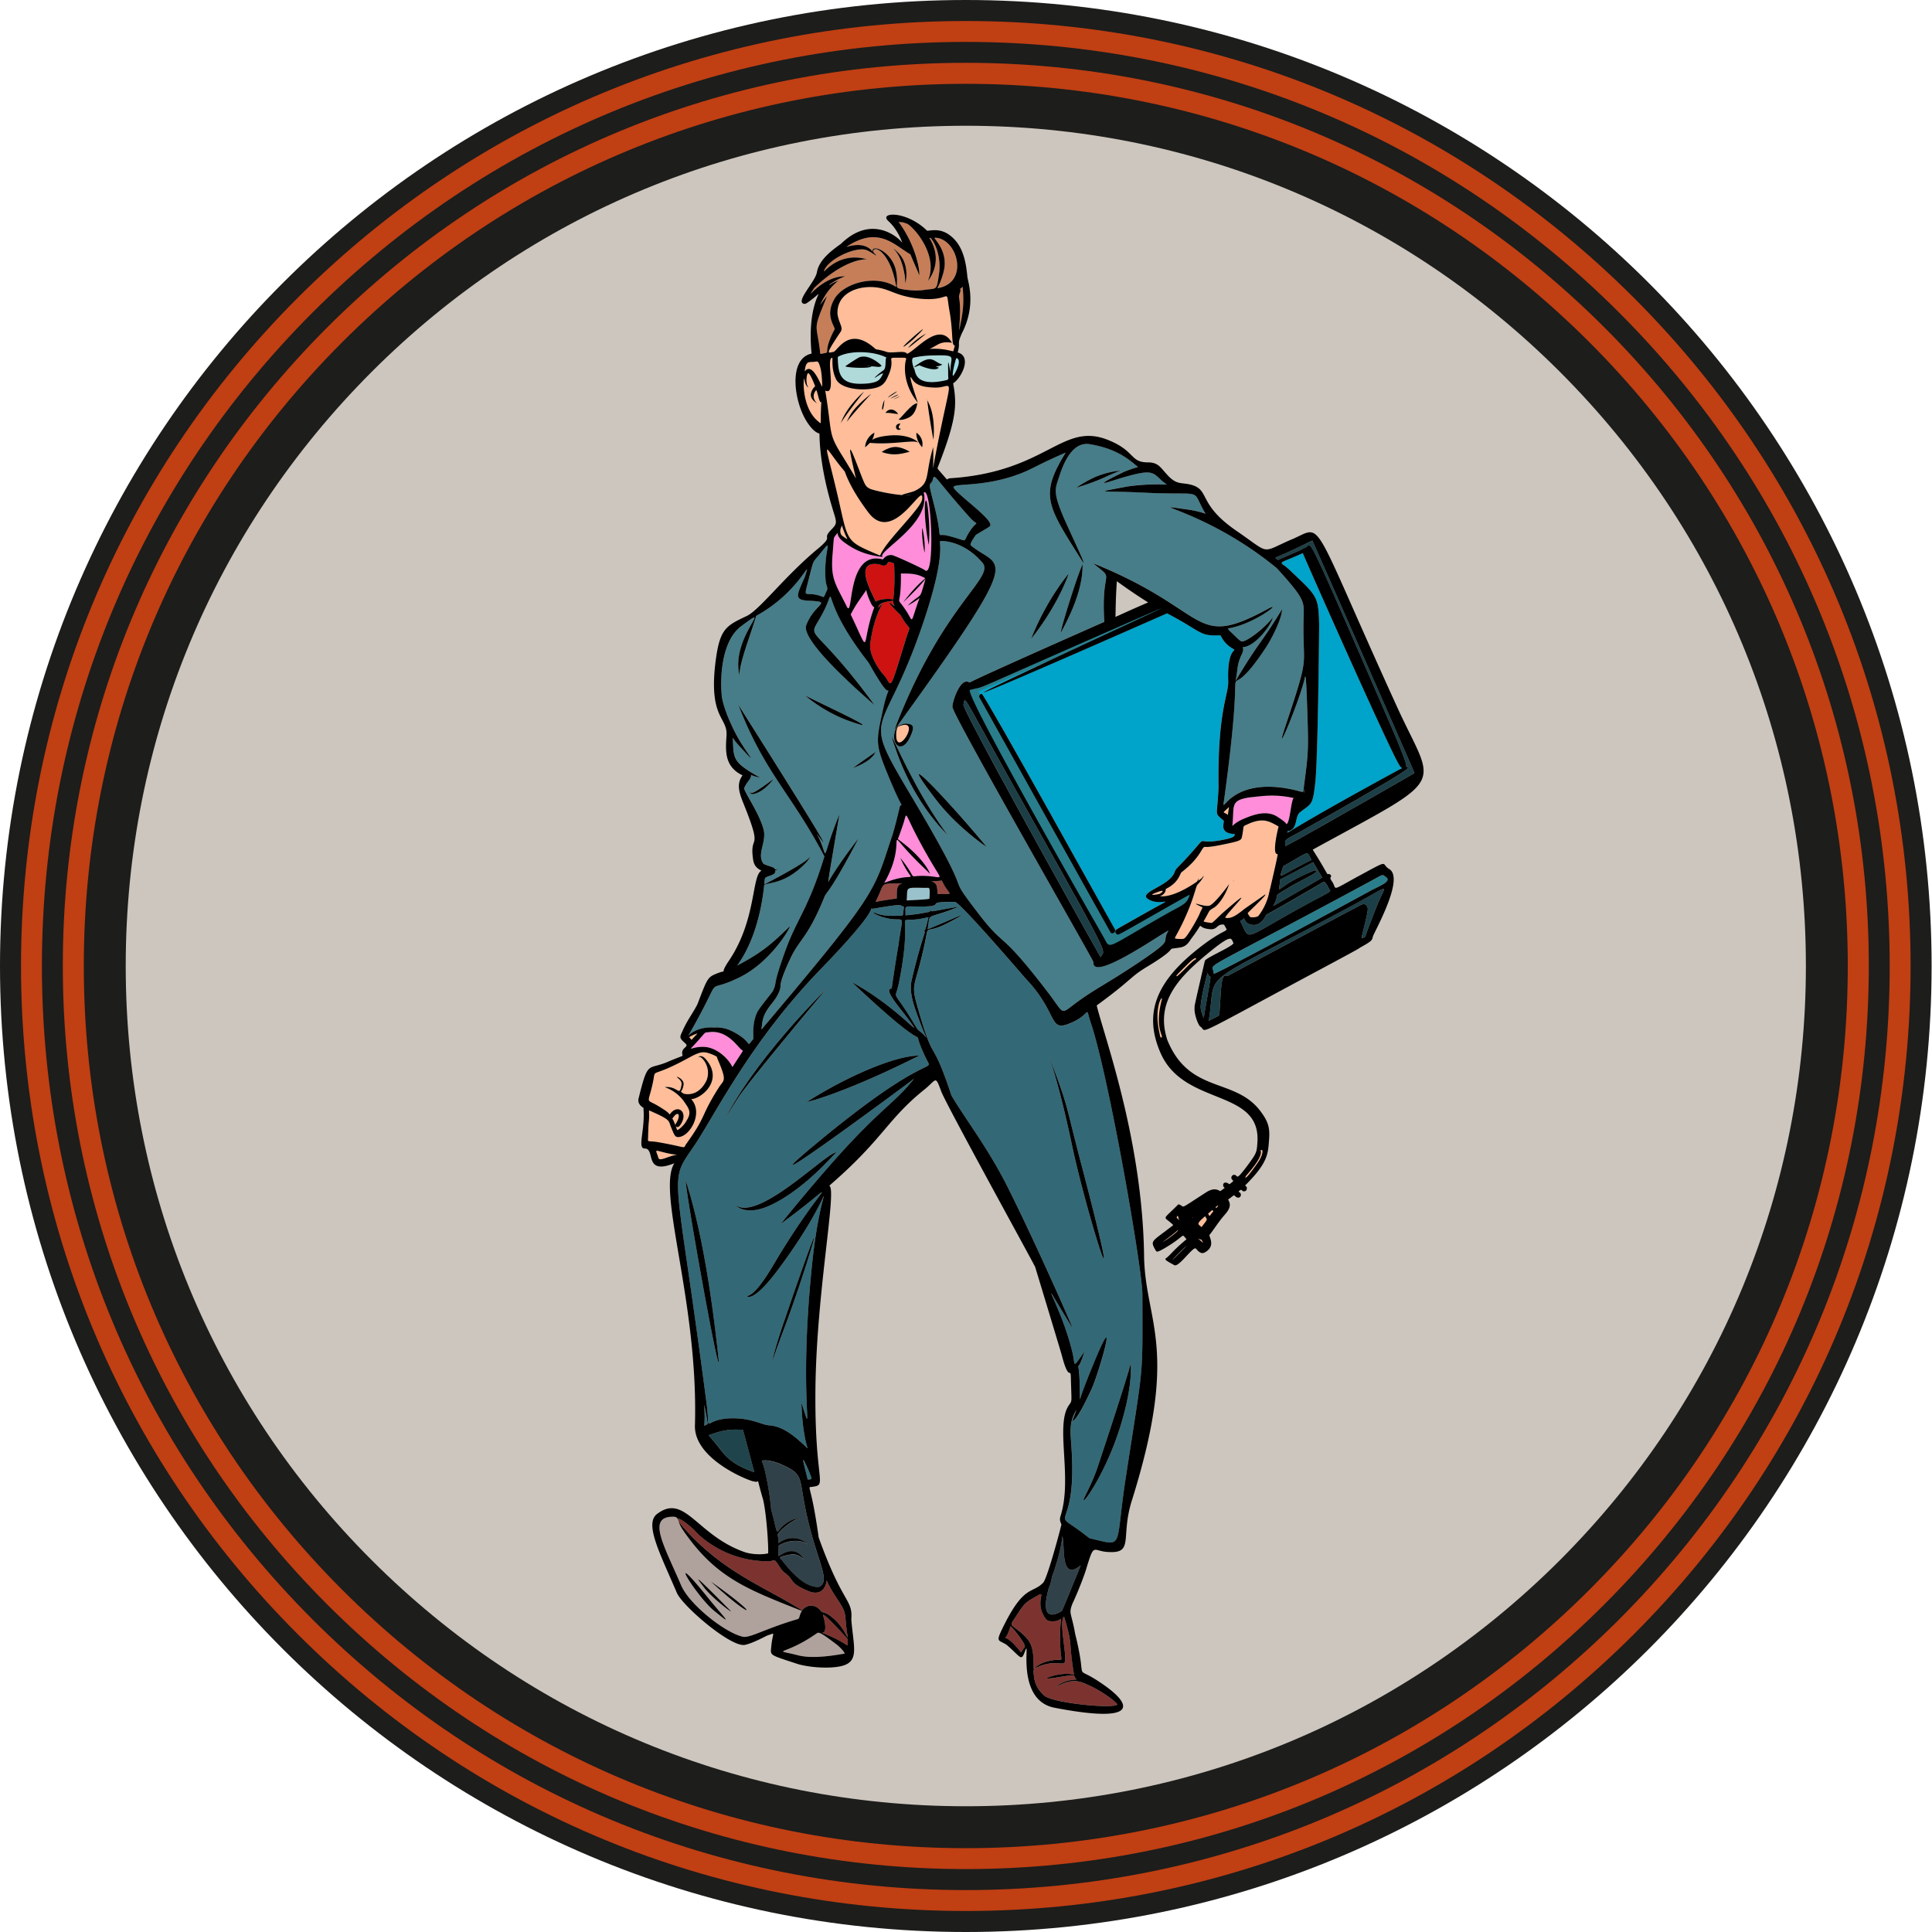 <svg width="342" height="342" fill="none" xmlns="http://www.w3.org/2000/svg"><path d="M170.965 342c94.422 0 170.965-76.559 170.965-171 0-94.44-76.543-171-170.965-171C76.544 0 0 76.56 0 171c0 94.441 76.544 171 170.965 171Z" fill="#1D1D1B"/><path d="M170.965 338.28c-44.672 0-86.668-17.394-118.261-48.994C21.11 257.686 3.719 215.682 3.719 171c0-44.681 17.391-86.685 48.985-118.285C84.297 21.115 126.293 3.72 170.965 3.72c44.673 0 86.668 17.395 118.262 48.995 31.593 31.6 48.984 73.604 48.984 118.285 0 44.682-17.391 86.686-48.984 118.286-31.594 31.6-73.589 48.994-118.262 48.994Z" fill="#C03F13"/><path d="M170.965 334.58c-43.692 0-84.747-17.006-115.646-47.911S7.418 214.7 7.418 171 24.421 86.236 55.319 55.33c30.9-30.904 71.954-47.91 115.646-47.91 43.692 0 84.747 17.006 115.646 47.91 30.898 30.906 47.901 71.97 47.901 115.67s-17.003 84.764-47.901 115.669c-30.899 30.885-71.975 47.911-115.646 47.911Z" fill="#1D1D1B"/><path d="M170.966 330.86c-42.69 0-82.826-16.638-113.03-46.827-30.184-30.19-46.818-70.334-46.818-113.053 0-42.699 16.634-82.843 46.818-113.033 30.183-30.19 70.319-46.828 113.03-46.828 42.71 0 82.826 16.638 113.03 46.828 30.183 30.19 46.818 70.334 46.818 113.033s-16.635 82.842-46.818 113.032c-30.204 30.231-70.34 46.848-113.03 46.848Z" fill="#C03F13"/><path d="M170.964 327.161c-41.709 0-80.905-16.25-110.394-45.745C31.082 251.921 14.835 212.697 14.835 171c0-41.718 16.247-80.921 45.735-110.416 29.469-29.495 68.685-45.745 110.394-45.745s80.905 16.25 110.394 45.745c29.488 29.495 45.735 68.719 45.735 110.416 0 41.718-16.247 80.921-45.735 110.416-29.489 29.495-68.705 45.745-110.394 45.745Z" fill="#1D1D1B"/><path d="M170.965 319.741c-39.727 0-77.063-15.473-105.162-43.557C37.704 248.099 22.255 210.735 22.255 171s15.47-77.079 43.548-105.184C93.882 37.732 131.238 22.26 170.965 22.26c39.727 0 77.063 15.473 105.162 43.557 28.079 28.085 43.549 65.449 43.549 105.184s-15.47 77.079-43.549 105.184c-28.099 28.084-65.455 43.557-105.162 43.557Z" fill="#CDC6BE"/><g clip-path="url(#a)"><path d="M144.787 69.935c-.274-1.088-.292-.886-.423-.755-1.023 1.457.66 2.492.202 2.177-.927-.607-1.326-1.279-.797-2.308.53-1.017.72-.202.22-1.451-.588-1.32-1.029-2.23-1.201-.821-.155 1.362.297 1.737.28 1.838.005.012 0 .018-.018.024.012-.006.018-.018.018-.024-.036-.072-.506-.286-.702-1.54-.113-.732-.672 4.918 2.45 7.512.643.481.405.701.5-1.844.042-1.196.083-1.624.095-1.737-.024.155-.178.69-.624-1.07Z" fill="#FFBD99"/><path d="M159.77 156.354c-4.36.197-2.861-.499-4.771 3.284 4.17-.756 3.736-.464 3.748-.732.035-1.249-.108-2.29 1.023-2.552Z" fill="#934842"/><path d="M148.195 291.173c-3.569-2.695-3.224-2.231-3.861-1.88-5.716 3.95-7.863 2.493-3.033 3.73 3.111.797 7.941-.339 8.208-.28.006-.386-1.011-1.314-1.314-1.57ZM141.955 285.165c-9.778-3.89-15.28-5.882-21.044-14.287-1.196-1.748-.583-2.397-1.79-2.397-4.676 0-1.583 5.092 1.433 12.122 1.493 3.516 8.083 8.643 11.081 9.148 1.374.113 4.009-1.522 9.63-3.17.339-.214.214-.779.69-1.416Zm-15.548-.023c-3.147-2.57-9.083-12.235-.987-2.189 2.539 3.14 4.877 5.377.987 2.189Zm-1.82-4.194c-1.101-1.481-2.718-3.342 4.711 4.164.737.791-3.284-2.248-4.711-4.164Zm1.297-.945c-.006-.006 0-.012.005-.012h.006c9.428 6.662 7.221 6.745-.011.012Z" fill="#AFA29C"/><path d="M154.47 44.52c-.179-1.434 3.432.023 4.134 3.366.607 2.89-.559 3.033 1.189 3.319 1.44.25 2.784.25 3.593.148 2.629-.398 2.373.316 2.891-3.182.267-2.617-.571-4.93-1.523-6.049-.44.03-.178-.154.369 1.136 1.588 3.765-.863 6.454-.886 6.507 2.004-4.473-2.403-9.517-3.641-10.153-1.1-.393-.773-.208-1.522-.327 3.372 4.538 3.908 9.57 3.592 9.445.179.072-.535-1.403-1.505-3.711-2.968-1.713-5.668-5.098-11.354-1.303 1.772-.511 3.491-.595 4.663.803Zm3.825-.441c-.072 0 1.046.78 1.588 1.874.678 1.38.713 3.116.357 4.21-.036.102.053-.296-.072-1.343-.702-4.319-2.266-4.741-1.873-4.741Z" fill="#C67E59"/><path d="M124.646 248.823c.298 4.128-.41 3.717.595 3.271.119-.03-.654-3.973-.595-3.271Z" fill="#336977"/><path d="M122.535 183.953c1.106-1.195 1.124-1.088.333-.797-1.071.488-.863.482-.815.524.452.41.274.499.482.273Z" fill="#FFBD99"/><path d="M124.765 185.333c1.975.119 4.069 1.874 4.89 3.563 2.278-3.563 1.927-2.748 1.582-3.093-.708-.547-2.504-3.497-5.669-3.099-.999.137-.386-.261-2.248 1.785-1.838 2.034-.999.684 1.445.844Z" fill="#FF8DD9"/><path d="M121.5 202.476c3.688-5.122 2.409-4.705 5.769-9.993.905-1.422 1.511-.952-.279-5.139-.143-.327.125-.232-.88-.69-1.535-.583-2.017-.601-4.259.636-6.769 3.712-5.752 1.678-6.204 4.021-.91 4.467-1.499 3.022.97 4.527 2.29 1.385 1.647 1.332 1.968 1.427 1.345-1.969 3.373-.416 1.904 1.808-.583.887-1.077.22-.863-.119 1.011-1.54.476-2.486-.493-1.088-.221.315-.149-.387.725 2.129.191.226 1.22-.922 1.267-.975 1.44-2.017 1.077-2.475-.196-4.265-1.838-2.308-4.033-2.332-2.873-2.332 2.082 0 2.236 1.832 2.617-.493-.006-.226.018-.559-.648-1.095-.744-.535 1.136.095.993 1.148-.226 1.576-.868.994-.053 1.582 0 .054 2.593.869 4.128-2.325.868-2.266-.78-4.176-1.273-4.158-.494.232.208-.607 1.064.345 3.403 3.819-.809 7.096-2.516 7.138 2.237 2.456-.279 6.715-2.319 6.715-.542 0-.684-.369-1.19-1.612-.559-1.243.065-1.338-3.349-2.843-1.011-.446-.404-.44-.654 1.796-.071.637-.107 1.957-.119 2.487-.03 1.326-.315.695 2.01 1.124 5.241.922 4.069 1.201 4.753.244ZM116.551 204.974c.202.66 1.463-.185 3.111-.542.517-.107.101.072-1.505-.291-2.468-.541-2.135-.874-1.606.833Z" fill="#FFBD99"/><path d="M131.528 253.111c-2.456-.178-3.806.119-6.043.934.22.41.262.274 1.808 2.242.887 1.131 1.981 2.796 5.865 4.182.482.178.399.244.292-.196a2119.98 2119.98 0 0 1-1.922-7.162Z" fill="#20444C"/><path d="M160.573 62.631c1.618-.607 5.668-5.912 7.946-1.963-2.141-.327-2.444.428-3.973 1.095 2.825-.19 4.181.588 4.223.368.333-1.183.256-1.005.202-1.005-.577 0-.22-2.32-.886-6.055-.839-4.705.738-1.487-5.674-2.248-3.623-.423-4.783-1.553-6.93-1.904-3.45-.553-7.447.928-7.227 4.717.274 1.654 1.053 2.332.565 3.07-3.015 4.496-2.153 3.67-1.302 3.592.708-.066 2.742-4.866 7.506-.482.625.113 1.237.226 1.838.446 1.029.387 3.319-.345 3.712.369Zm.255-1.166c1.493-1.647 3.058-2.385 3.111-2.385-.047 0-3.438 2.873-3.111 2.385Zm1.089-1.642c-.571.56-1.208 1.047-1.856 1.511-1.184.595 6.353-5.876 1.856-1.51Z" fill="#FFBD99"/><path d="M178.875 287.89c-1.053 3.527-1.583.981.398 2.956 1.796 1.802 1.297 1.933 1.773 1.219.452-.678.44-.458.261-.993-.38-.845-2.117-3.04-2.432-3.182ZM150.051 290.168c.005-.078-4.747-5.312-4.331-4.146.363 1.065.75 3.307-.321 2.956 5.514 2.129 4.58 3.206 4.652 1.19Z" fill="#7C332F"/><path d="M150.824 173.877c8.589 4.658 13.436 11.284 9.743 6.24-1.279-1.743-4.289-5.086-2.725-5.127.036-.203.53-3.813 1.202-7.685.904-6.775 1.38-3.456-3.224-5.116-1.16-.416-1.303-.707-1.172-.672.607.101.97.738 4.628.577.696-.041.476.25.761-1.612-1.029-.125.53-.666-5.21.333-2.147.363 3.099-2.331-9.523 10.719-12.461 12.848-18.748 25.814-22.311 31.126-4.806 7.138-3.539 2.73 2.076 45.699.815 6.222-1.113 2.552 5.073 2.706 3.117.089 4.783 1.154 6.032 1.249 2.415.167 4.455 1.91 6.096 3.42 1.577 1.44-.142.833-.404-7.447 2.468 7.566-.613.292 1.856-24.19 1.838-18.225 5.734-14.936-6.115.821-4.514 6.001-5.514 4.484-5.323 4.484 1.778-.356 4.342-5.055 5.573-7.078 7.958-13.062 11.022-13.728 2.57-7.328-1.94 1.457-2.273 1.725-2.177 1.606-.054.036 7.096-8.845 12.651-14.703 5.942-6.264 7.84-7.096 10.921-10.969.041.036-21.384 15.9-21.503 15.257-.005.006-.017.012-.023.018.006-.006.018-.012.023-.018-.029-.149 1.035-1.136 3.7-3.36 20.806-17.351 21.288-12.652 19.944-15.4-3.967-8.208 3.527 2.213-13.139-13.55Zm-12.033 60.058c9.439-27.647 4.199-10.112.577-.262-.898 2.445-1.862 4.866-2.623 7.358-.078.16.226-1.737 2.046-7.096Zm-17.41-25.089c0-.018.006-.024.018-.024-.006 0-.012.006-.018.024-.042.488 3.408 8.577 5.859 32.119 0 2.969-6.103-31.102-5.859-32.119Zm26.713-4.877c-.274 0-5.259 6.287-11.593 9.32-4.604 2.195-6.394-.012-6.305.036 4.092 2.98 16.083-9.356 17.898-9.356Zm-17.256-9.88c-1.118 1.677-2.456 3.914-2.337 3.682 5.65-10.844 17.778-22.734 17.826-22.734-.059 0-13.484 16.042-15.489 19.052Zm11.968.993c7.054-4.503 15.631-8.22 19.902-8.22.006 0 .006.006 0 .012-13.585 6.822-19.95 8.244-19.902 8.208Z" fill="#336977"/><path d="M143.192 281.68c-3.586-1.475-2.403-1.85-4.247-3.254-.458-.357-.594-.553-1.011-1.189-1.035-1.589-.684-.869-1.992-.869-8.238 0-12.991-5.383-12.943-5.436-3.022-2.766-4.283-2.921-1.113.446 6.781 7.233 13.806 9.689 20.111 13.698.856-1.237 2.54-1.059 3.325.119.154.256.749.173 1.683.863 2.474 1.855 3.04 4.276 3.051 3.67-.713-4.366.042-3.819-1.754-6.543-.768-1.166-1.511-2.314-1.963-3.42-.28 1.974-1.558 2.557-3.147 1.915Z" fill="#7C332F"/><path d="M166.996 48.278c-.571 2.052-1.142 2.748-1.029 2.736 5.722-.928 3.551-8.844-.452-8.934-.565-.017 2.588 2.22 1.481 6.198Z" fill="#C67E59"/><path d="M138.125 259.155c-.869-.339-2.308-.774-3.147-.577-.321.077.018-.203.643 2.783.809 3.878.82 5.651.916 6.008 1.701 6.221.065 3.182 3.89 1.636.559-.232 1.707-.238.684-.066-.756.238-2.326 1.285-3.302 2.474-.285.393-.113.06-.023 1.261.047.607-.048.56.16.411 3.117-2.118 5.526.726 4.985.279-.869-.713-3.23-.933-5.104.268.024 1.951-.16 1.689-.053 1.814.154.208 2.694-2.438 4.615.69-.565-.488-1.189-1.059-2.278-.975-2.694.499-2.028.612-1.677 1.076 1.523 1.963 3.979 4.812 6.507 4.705 1.868-.755.393-3.473-1.059-8.535-3.188-11.147-.642-10.986-5.757-13.252Z" fill="#304149"/><path d="M142.978 261.914c.827-.125.91.256.042-1.891-1.332-2.956-.863-1.505-.042 1.891Z" fill="#336977"/><path d="M156.1 65.754c.404-.298.642-.256.672-1.797.012-.892.327-.559-.054-.755-2.123-1.023-6.257-1.243-8.41-.018.023 3.45.612 5.175 5.519 4.681 1.416-.214 1.815-.458 2.255-1.267.232-.422.666-.957-1.154.262-.381.107 1.017-.993 1.172-1.106Zm-1.85-.91c-.226.475-4.705.214-4.592-.018.16-.137 2.177-1.487 2.54-1.606 1.784-.571 3.913 1.499 3.86 1.546-.41.31-.565.143-1.808.078Z" fill="#FFBD99"/><path d="M156.814 100.02c-.589.328-.726-.202-1.975-.202-3.623 0-.143 5.693.166 6.674.863-.529 2.439-.535 3.129-.387.024-.327.327-2.421.143-6.37-.607-.202-1.148-.446-1.148.018l-.006-.012c.047.006-.262.25-.309.279Z" fill="#CE1111"/><path d="M156.296 99.02c.392-.546.922-.832 1.588-.772.416.035 5.52 2.391 5.835 2.67 1.868 1.684 1.202-15.132-.196-13.716 1.302 5.65-8.673 10.623-7.233 11.385-2.611-.31-4.61-.946-6.882-2.623-1.85-1.356-.636-2.26-1.588-1.077-.28.375-.185.107-.44 3.212-.387 4.419.529 5.252 2.474 9.172 1.315 2.778-.19-10.023 6.442-8.25Zm8.178-6.197c.102 1.945-.047 3.7-.071 3.617-1.386-7.12-.333-11.552.071-3.617Zm-1.201.666c.583 2.302.416 4.455.381 4.325-.548-2.534-.435-4.533-.381-4.325Z" fill="#FF8DD9"/><path d="M163.767 102.709c.202-.69.19.053-3.873 3.884 3.795-4.973 4.539-3.926 3.266-4.556-1.445-.69-3.343-.458-3.682-.536.071 6.894-1.184 3.403.922 6.609 1.428 2.153.625 2.486 2.379-2.255-.678.53-1.368.97-2.123 1.345 2.694-2.516 1.992-.69 3.111-4.491ZM150.586 108.77c3.551 7.399 1.879 5.722 3.86-.357.523-1.606.369-.309-.28-1.653-1.112-2.362-.666-2.558-.927-2.154-.304.482-.964 1.357-1.565 2.285-.648.987-1.041 1.832-1.088 1.879Z" fill="#FF8DD9"/><path d="M151.52 84.674c-2.076-8.666-.631-4.58 1.13-.018.499 1.184.594 1.493 1.427 1.898.898.327 3.747.957 5.746 1.082-.517-.059 1.178-.392 2.016-.707 2.98-1.386 1.832-2.737 3.361-7.798.077 4.532-.262 4.806.416 1.35 2.921-15.21 3.355-11.86-.011-11.884-1.47-.03-3.355-.19-4.093-1.446-1.124-1.95.964 4.093.976 4.14-3.099-3.813-2.237-7.5-2.046-7.786-.203-.16.101-.196-.994-.196-2.98 0-.809-.19-2.093 2.909-.518 1.255-.916 2.016-2.213 2.39-2.29.66-6.24.292-7.126-1.463-.975-1.945-.517-3.866-.714-3.83-1.148.113.875 6.882-1.219 5.8 1.309 8.011.428 7.41 3.087 11.675 1.457 2.35 2.361 3.95 2.35 3.884Zm4.585-4.657c-.053-.024 1.244-.892 2.409-.892 1.154 0 2.552.827 2.493.856-1.791.458-3.01.696-4.902.036Zm8.078-9.267c-.012 0-.018.042-.018.119.184.434 1.428 2.219 1.095 6.876 0 .577-1.077-5.93-1.095-6.876-.036-.077-.036-.12.018-.12Zm-.97 8.404c-1.154-1.35-1.017-2.599-.957-2.54 1.398 1.024 1.005 2.594.957 2.54Zm-.826-7.774c-.054 0-.119 1.886-1.583 2.558-1.225.571-1.772.34-1.719.303.423-.22 2.32-2.86 3.302-2.86Zm-2.909 4.545c-.821.696-1.404-.91-.101-.952.053 0-.036.012-.268.523-.125.464.417.375.369.429Zm-1.219-5.27c-.006 0-.012-.006-.006-.012.725-.446 1.873-.785.006.012Zm-.589-.101c-.006 0-.012-.006-.006-.012 1.172-.827 2.272-.994.006.012Zm.357-.69c-.054.035-.946.583-.881.523.583-.648 2.736-1.755.881-.523Zm-1.267 3.2c.648-.886 1.641-.672 2.224.214.024.047-.684-.066-1.35-.16-.571-.06-.928 0-.874-.054Zm-.208-2.255s.006 0 0 0c.006-.005.011 0 .011.006-.22 2.784-.808 1.737-.011-.006Zm-1.767 5.812c-.369 2.23-1.439.803 2.73.458 3.617-.298 5.187 1.296 4.973 1.225-.934-.5-4.455.47-8.5.083-.214.238-.857.821-.857.762.125-1.797 1.654-2.635 1.654-2.528Zm-4.848-1.993c-.071.107.482-1.22 1.285-2.153 1.291-1.493 2.938-2.736 2.992-2.736-.054 0-3.319 3.598-4.277 4.89Zm-1.1.286c1.13-3.141 4.134-5.61 4.098-5.562-3.093 3.926-3.902 5.193-4.098 5.562-.018.041-.036.083-.048.124-.012.03-.035.036.048-.124Z" fill="#FFBD99"/><path d="m159.092 75.675-.012-.024a.046.046 0 0 1 .012.024ZM155.588 98.272c.446.19-.155.089 1.725-2.29 2.171-2.748 5.776-6.376 5.924-7.578.411-3.634-5.002 8.226-9.487 2.355-1.445-1.927-3.271-4.627-4.205-7.286-3.801-4.45-3.938-6.834-1.618 2.784 2.391 9.897 1.267 9.267 7.661 12.015Z" fill="#FFBD99"/><path d="M160.317 113.213c.969-3.176.928-.981-.916-4.336-1.565-1.529-3.063-3.129-1.017-1.564-.155-.268-.31-.661-.262-.964-2.57.256-2.534.88-2.587.922.214.071-.875 1.083.594-.351.904-.72-1.16.541-2.087 7.007-.256 2.106 1.736 4.842 2.385 5.532 1.522 1.623.719 4.086 3.89-6.246Z" fill="#CE1111"/><path d="M148.902 93.34c-.196.387-.285 1.149.238 1.547 1.136.803.887.63.577-.071-.945-2.183-.547-1.999-.815-1.475Z" fill="#FFBD99"/><path d="M147.772 58.241c-.208-.827-1.665-2.54-.059-5.323 1.618-2.796 7.298-4.455 10.938-2.118-.969-6.144-4.032-7.607-4.098-6.215 1.231 1.362.191.291-1.112-.298-1.779-.737-6.698 1.463-7.542 3.58-.5 1.125 2.135-3.395 7.393-2.016 1.362.357-2.415-1.278-9.172 5.122-1.968 3.146 1.029-2.058 5.419-2.058.393 0-.482-.018-2.665 1.41-.095.416-.244-.007 1.565-.643-2.177 1.66-3.189 4.14-3.2 4.2-.102.25.101-.215 1.165-1.458-2.504 6.133-1.945 4.568-1.302 9.309.148 1.154-.066.946.832.79 1.113-.19-.368-.124 1.838-4.282Z" fill="#C67E59"/><path d="M159.918 145.814c-.107.327-.874 2.564-.975 2.719 4.735 3.414 5.764 6.174 5.692 6.174.078 0-1.534-1.517-1.582-1.565-7.536-7.352-1.808-5.085-6.507 3.147 6.168-2.433 5.228 1.029 2.837-4.437 3.64 4.526.607 2.932 4.949 3.235 2.433.161 2.54.887.85-1.951-5.656-9.469-4.359-10.094-5.264-7.322Z" fill="#FF8DD9"/><path d="M165.866 157.039c.054.368.096.701.125 1.225 3.272-.077 2.052.452.744-2.385-3.391.345-1.071-.333-.869 1.16Z" fill="#934842"/><path d="M164.361 162.344c-7.096 1.796-2.29-3.236-5.21 11.486-.714 3.563-1.285 1.011 1.933 6.221 1.642 2.659 1.166 2.029 1.981 2.707 1.243 1.035 1.183 1.915-.25-1.898-1.089-2.896-1.951-5.252-1.422-7.441 2.189-9.219 2.897-8.749 1.779-8.523-.006 0-.012-.012-.006-.012.737-.268.511.137 1.195-2.54Z" fill="#336977"/><path d="M163.404 160.471c-3.736.017-3.04-.381-3.111 1.552 1.897-.143 3.039-.387 4.318-.619.345-1.38.607-.939-1.207-.933Z" fill="#336977"/><path d="M161.334 87.589c-.666.047-1.089.06-1.333.06.53.023.994.011 1.333-.06Z" fill="#FFBD99"/><path d="M163.832 157.175c-3.783-.053-3.129-.232-3.331 2.225 1.582-.077 3.379-.155 4.027-.292.149-2.272 0-1.927-.696-1.933Z" fill="#9AC2CC"/><path d="M144.507 105.302c1.665.351 1.083.922 1.897-.832.209-.447-.202-.738-.279-2.142-.292-5.466 1.659-7.482-1.095-4.116-1.148 1.398-.951.69-1.808 4.116-.934 3.688-.928 2.516 1.285 2.974Z" fill="#467D89"/><path d="M143.888 64.07c-.921.018-1.255.03-1.445 1.702 1.451-1.957 3.057 3.057 3.105 2.628.018-.166-.042-2.248-.303-3.211-.435-1.588-.518-1.136-1.357-1.119Z" fill="#FFBD99"/><path d="M126.425 181.884c1.029-.09 2.135.107 3.271.69 3.843 1.98 2.171 3.051 3.635 1.385.154-.178-.31-2.694.737-4.8.464-.934 3.313-4.282 2.79-3.86.797-1.606-.256-.303 2.189-7.048 2.052-5.687 4.092-7.412 6.899-16.655-5.805-11.111-10.587-14.739-15.25-26.897.458.791 20.009 31.554 13.888 22.829 2.481 4.669.31 5.668 4.033-3.409-2.421 14.157-2.01 12.033-1.82 11.712 1.112-1.85 2.825-4.401 5.21-7.453-5.412 10.296-5.555 9.142-6.114 10.528-2.962 7.263-4.318 7.197-6.037 10.903-2.606 5.651-1.083 4.063-2.124 6.186-.845 1.749-2.415 2.617-2.778 5.014-.19 1.541-.273 1.368.333.654 20.396-24.143 19.332-23.768 22.68-33.796.482-1.446 1.333-5.104 1.333-5.104.458-.928.803 1.541-2.272-6.007-2.005-4.913-1.945-5.544-.833-10.576.91-4.413 1.368-3.836.862-3.973-.684-.191-3.253-4.878-3.295-4.931-9.428-12.015-5.163-14.359-8.077-8.803-2.939 5.561-2.552.398 9.172 16.363-2.225-1.927-13.152-11.42-12.123-14.168 1.487-3.956 4.848-4.122.452-4.337-2.569-.142-2.248-.785-.713-4.181 1.362-4.289-.601 2.48-8.589 6.852-1.339 4.372-2.933 8.274-2.962 10.457 0 0-.006.012-.012.012l-.012-.006c-1.582-6.751 6.614-13.33.154-8.5-3.116 2.498-3.67 8.422-3.253 12.36-.006-.155.089 1.874 2.391 6.412 1.654 3.277 4.877 6.87.642 2.248-1.386-1.505-1.124-1.832-1.076-.743.137 3.093.065 3.771 4.847 6.4-2.641-.512-1.159-.922-1.843.226-.286.476-.536.636-1.006 1.594-.166.5 2.719 4.509 3.432 7.393.565 2.267-1.332 4.42.03 6.079 1.594.631 1.82.548 1.987.934.69.143.612.113.154.155-.273.012.244.5-.749.874-1.463.553-1.118.292-1.321 1.654.334-.173 7.334-3.771 8.018-4.812.262-.262-.119.44-.624.975-3.985 4.194-7.334 3.361-7.405 4.069-.417 4.08-1.678 9.868-4.759 14.114 4.431-2.307 6.222-3.937 9.237-6.869.589-.5-3.015 6.102-8.755 8.933-7.06 3.48-2.177-1.796-9.083 10.261-.535.803.762-1.576 4.509-1.338Zm24.232-31.739c.107-.149.22-.292.333-.44-.113.142-.226.291-.333.44Zm4.55-17.172c-.005 0-.071.041-.172.113-.274.369-.625 1.582-4.057 2.873-.065.017 3.26-2.326 4.057-2.873.054-.072.107-.113.172-.113Zm-12.824-9.993c-.005 0 .03.03.078.077 1.291.803 16.024 7.507 7.738 4.527-4.086-1.469-7.233-4.069-7.738-4.527-.078-.047-.107-.077-.078-.077Zm-9.207 17.588c-.298.024-.547-.481-.494-.446.363.316.179.768 4.247-2.236.06-.03-1.826 2.534-3.753 2.682Z" fill="#467D89"/><path d="M185.441 294.082c3.385-.893 2.272 1.231 2.219-3.688-.072-5.585.88-3.397-1.279-3.397-1.017 0-1.202-.232-1.713-1.171-1.225-2.326.315-4.104-.744-3.522-2.391 1.321-2.557 1.452-4.08 3.819-1.118 1.731-1.094 1.273.512 2.564 2.325 1.885 2.575 2.819 2.617 6.293.012 1.13-.095-.22 2.468-.898Z" fill="#7C332F"/><path d="M204.344 158.127c-1.255.559.958.113.904.125.411-.203 1.422-1.077-.904-.125Z" fill="#FFBD99"/><path d="M170.547 124.699c-.327.88 24.245 44.765 24.292 44.747.672-1.57 2.576 1.808-13.817-27.45-11.492-20.515-9.999-18.588-10.475-17.297Z" fill="#1C3F47"/><path d="M208.276 215.543c1.017.905.333.5.309-.16-.297-.339-.095-.179-.309.16Z" fill="#FFBD99"/><path d="M210.607 158.377c.096-.208-12.348 7.048-12.657 7.048a.513.513 0 0 1-.488-.684c.09-.25-.238-.006 5.443-3.224 5.639-3.176 2.932-1.201.803-2.123-3.04-1.303 2.819-2.249 4.116-4.794.416-1.113.291-.559 2.772-3.337 3.604-3.979.499-1.481 6.126-2.659 1.993-.41 1.755-.696 1.844-.969-2.689-.143-1.921-1.69-1.945-2.362-1.755-1.57-1.172-.416-.928-5.871-.19-13.644 1.784-16.38 1.713-18.825-.226-6.4 1.856-5.157.773-5.788-1.79-1.07-2.01-2.361-2.218-2.349-3.759.19-3.064-.571-9.38-3.878-78.467 34.558 11.735-6.507-2.707-.185-35.593 15.59-28.473 12.735-32.22 13.752-.631 1.368 23.096 42.725 23.691 43.754 1.314 2.278-.107 2.231 11.438-4.288 2.694-1.499 3.283-1.505 3.824-3.218Zm-13.977 6.745c-.06-.048-23.21-41.589-23.239-41.648-.149-.274.065-.655.404-.655.44 0 23.406 41.434 23.429 41.488.488.583-.184 1.136-.594.815Z" fill="#00A3C9"/><path d="M193.555 170.297c.023-.316-25.25-44.248-24.946-45.17-.173-.446 1.326-5.43 2.98-4.33.023 0 .005.018-.012.03.321-.173 3.283-1.648 23.899-10.76-.625-9.969 2.129-7.031-1.975-10.368 21.08 8.488 17.374 15.501 31.174 7.941 2.367-1.202-2.671 2.861-7.334 3.599.065.089.125.19.178.285 2.207 2.04 1.999 2.165 2.855 1.88 1.815-.845 4.444-3.284 4.937-4.2-.19 1.422-3.253 5.354-5.329 5.33.184.446.036.85-.161 1.261-.951 2.004-.666 2.748-1.112 4.728 4.3-7.209 4.604-6.679 8.232-12.705-.024 1.755-1.909 5.348-2.861 6.799-9.047 13.746-2.801-6.198-7.483 27.587-.22 1.576 1.642-4.509 11.688-2.558 2.974.565 2.284 1.095 2.594-.933.731-5.633.773-5.895.47-14.615-.209-5.966-.316-4.282-.494-3.616-1.261 4.717-5.556 14.739-3.295 7.988 4.473-13.377 2.974-9.79 3.188-18.945.077-3.003.47-3.247-4.747-8.969-12.758-10.475-24.666-11.617-15.584-10.344.916.131 2.225.41 2.986.732-2.837-4.77.417-3.194-11.087-3.753-7.536-.37-9.071.124-3.01-1.035 1.113-.215 4.628-.56 7.251-.375-2.98-2.118-1.41-3.301-10.112-.547-3.307 1.047 2.576-1.743 2.629-1.767 2.665-1.059 2.528-.636 2.136-.993-1.904-1.624-4.158-3.2-8.476-3.872-2.79-.316-4.336 2.98-5.205 5.656-.719 2.225-1.189 2.7.649 7.09 1.397 3.248 4.794 10.207 3.271 7.792-6.085-9.671-7.489-11.444-2.807-19.022-4.67 2.01-5.746 2.814-7.804 3.623-7.132 2.825-12.872 1.552-11.95 2.724 1.291 1.653 7.376 5.847 6.299 6.71-.363.29-1.57.957-2.445 1.504-1.272 1.844-1.011 1.773-.588 2.1 5.168 4.05 9.409.333-13.853 32.47 8.38-22.043 17.689-26.837 15.673-29.562-2.231-2.676-5.104-3.884-7.37-3.931-.845-.024 1.445.97-3.367 15.019-7.072 20.675-11.128 14.667-2.028 29.966 12.586 21.121 5.353 12.271 11.89 20.842 4.967 6.525 3.575 2.575 12.253 13.889 3.278 4.246 2.13 4.223 5.33 1.897 3.408-2.48 5.18-3.182 10.903-7.013 6.661-4.479 3.812-3.253 5.234-5.579.482-.72-13.574 9.416-13.264 5.52Zm-3.016-83.957c-.113.03 2.189-1.51 3.979-2.16 2.29-.826 3.962-.88 3.813-.844-2.564.904-3.063 1.547-7.792 3.004Zm1.237 13.4c-.024 0-.059.043-.095.102-.184.637.47 4.241-3.831 12.027-.517.773 3.088-10.849 3.831-12.027.018-.065.048-.101.095-.101Zm-2.599 1.851c-2.272 6.245-6.656 11.515-6.638 11.468 2.76-7.007 6.769-11.73 6.638-11.468Zm-30.811 28.051c.232-.94.898-1.576.821-1.457a5.388 5.388 0 0 0-.244.44c.178-.155.904-.577 1.582-.518.904.089 1.374.321.91 1.588-1.487 4.081-3.652 2.326-3.069-.053Zm.107 2.748c-2.314-6.84 2.421 6.323 9.309 15.465-4.319-4.325-7.471-9.981-9.309-15.465Zm7.197 9.136c-7.94-10.385 1.452-.678 8.976 8.375.059.095-5.175-3.414-8.976-8.375Z" fill="#467D89"/><path d="M207.604 223.003c.036-.018.054-.036 0 0Z" fill="#FFBD99"/><path d="M232.193 152.209c-1.011-1.654-.006-1.696-5.056 1.136-.595 2.504-1.594 2.177 5.056-1.136Z" fill="#1C3F47"/><path d="M217.275 143.126c-.826.779-.803.589-.285.892.393.095.339.506.398.042.179-1.386.292-1.309-.113-.934Z" fill="#FFBD99"/><path d="M229.005 141.258c-3.533-.737-5.437-.333-7.709-.119-3.515.512-2.825 1.44-3.105 4.58-.077 1.023-.226.161 1.963-.773 2.249-.957 4.414-1.534 6.228-.184 1.148.719 1.404 1.136 1.297 1.13.678 0 .814-4.069 1.326-4.634Z" fill="#FF8DD9"/><path d="m230.849 140.277.047.018c.226-1.422-.041-.072-.047-.018Z" fill="#FFBD99"/><path d="M247.438 136.369c1.225-.666.66-.107.268-.952-1.357-1.832-17.059-37.276-17.077-37.502-4.89 2.213-4.176 1.225-2.397 2.932 5.061 4.806 5.133 4.658 5.287 9.797 0 .059-.208 23.483-.684 27.843-.464 4.122-.612 3.682-2.712 5.299-.987.815-.291 3.022-2.189 3.373-.196.684-1.047.398 19.504-10.79Z" fill="#00A3C9"/><path d="M221.195 163.611c-.119-.048-.416-.155-.589-.381-.832-1.058.167-.85-1.07-.166 1.933 3.575-.048 3.468 11.343-2.742 5.507-2.998 4.699-2.32 4.33-3.081-.078-.167-.655-1.273-.916-1.119-.054.03-9.88 5.764-10.076 5.752-.202.226-.988 2.415-3.022 1.737Z" fill="#1C3F47"/><path d="M226.638 155.682c-.31 3.206-1.202 1.434 5.359-1.32.137-.06.595-.274.72-.274 1.516 0-2.356 1.684-4.396 2.921-3.515 2.129-1.475.719-2.956 3.39 7.56-4.366 5.68-3.265 8.696-5.05-.863-1.433-.708-1.219-1.624-2.724-6.228 3.289-5.799 3.004-5.799 3.057ZM227.673 97.891c-2.284 1.035-2.082.72-1.458 1.225 6.192-2.694 2.665-1.13 4.925-2.224 1.16-.553-.523-4.33 14.865 31.078.773 1.791 3.081 7.156 2.92 7.596-.297.773 4.925-1.743-17.309 10.843-4.627 2.618-4.122 1.981-4.092 3.361.006.22 22.716-12.812 22.858-12.925.054-.042-15.827-36.111-18.07-41.149-.482.203-1.987.994-4.639 2.195Z" fill="#1C3F47"/><path d="M169.798 58.485c.613-2.998.922-4.615.595-7.726a2.02 2.02 0 0 1-.458.398c.202.203.042.494-.071.85-.012.054-.09.31-.102.602.411 2.301.018 4.966.036 5.876Z" fill="#C67E59"/><path d="M223.913 158.371c.72-.274-3.099 3.212-3.045 3.295.16.262.303.654.589.714.38.03.904.006 1.231-.179.03.072 1.344-1.617 1.856-3.634.012-.053 1.772-7.411 1.624-7.381-1.119.214.154-4.83.178-4.878-1.731-.987-2.7-1.493-4.99-.618-1.618.761-1.041.16-1.464 2.248-.148.815-.035.886-3.878 1.66-.404.083-1.969.404-2.67.321-.649-.089-.583 1.719-4.188 4.491-.315.291-.452 1.808-2.784 2.956-.029 1.189-1.391 1.284-.856 1.308 2.04.095 4.705-1.451 6.388-2.605.416-.779.369-.66.196-.137.411-.285.607-.41.809-.684.387-.547.095.292-.939 1.368-.298.304-.708 3.075-3.058 7.655-1.07 2.076-1.124 1.821-.559 1.922 1.291.095 1.249-.03 1.428-.173.487-.41 2.218-3.361 2.581-4.259.601-1.475.874-.91-.446-1.606-.91-.565 1.291.441 2.195.161.88-.28 3.289-3.521 3.378-3.682.262-.595-.279 1.386-1.505 2.974-.85 1.101-1.13 1.017-1.808 1.547-.125.089-.832 1.528-1.1 1.909-.131.155 1.374.333 1.469.309.446-.309 1.255-1.201 1.945-1.796 7.352-6.418-.107.797.446.904 1.101.208 1.987-.529 3.123-1.362-.648.351 3.271-2.296 3.854-2.748Zm-5.573-2.385-.042.024c.202-.399.197-.405.042-.024Z" fill="#FFBD99"/><path d="M213.861 172.48c-.018-.054-.131-.304-.077-.31-.006-.053-.91 3.301-1.16 5.199-.131.975-.184 1.213.458 2.849 1.612-9.588 1.261-6.573.779-7.738Z" fill="#1C3F47"/><path d="M206.557 219.404c.232-.161 2.159-1.475 1.963-1.689-.732.797-4.182 3.122-1.963 1.689Z" fill="#FFBD99"/><path d="M214.831 172.391c.535.107 27.682-14.662 27.735-14.686 1.719-.934 3.968-1.713 2.689-2.522-.69-.434-.071-.577-3.688 1.362-31.507 16.993-26.588 13.478-26.736 15.846Z" fill="#2A7E8C"/><path d="M239.575 160.185c-28.605 15.399-24.036 10.927-25.607 20.527 2.023-1.095 1.862-.78 1.921-1.701.31-4.688.28-6.799 1.404-6.252.054-.03 23.697-12.669 23.709-12.616.613-.297 1.106.113 1.124.821-.023.464-.19 1.178-.333 1.779-.94 4.026-.993 3.455-.089 3.051-.03-.28 2.088-5.585 2.123-5.669 1.499-3.741 2.665-3.652-4.252.06Z" fill="#1C3F47"/><path d="M188.433 294.314c-.303.458-1.909-.381-4.377.624-1.256.559-1.172.298-1 2.028.327 1.844 1.19 2.582 1.755 3.147 1.374 1.386 12.735 2.468 12.973 1.57-.94-1.094-3.456-2.641-4.771-3.236-1.748-.791-3.009-1.534-6.091.191.506-.547 1.505-.964 2.195-1.13.756-.179 1.22-.208 1.493-.185-.148-.119-.333-.333-.487-.719-1.565-.012-2.415.315-4.402.523-1.737.268 2.367-1.362 4.407-.625-1.064-6.495-.113-4.806-1.772-10.319-.999.803.654 7.268.077 8.131Z" fill="#7C332F"/><path d="M189.028 181.307c-3.355 1.231-1.784-2.094-7.459-8.066-.047-.053-11.646-13.585-12.544-13.585-4.913 0-2.445.446-4.11.731-.209 1.38-1.029 1.053 4.776.143.006 0 .012.012 0 .012-6.103 2.474-4.895.749-5.478 3.967 2.29-.838 9.618-4.288 3.717-1.177-4.58 2.415-3.354-.298-4.288 3.979-1.701 7.804-2.469 6.578-1.184 11.075 3.105 10.849 2.296 4.467 5.99 15.584 2.623 4.408 6.537 9.392 10.028 16.363 5.508 11.058 11.73 25.357 11.474 24.934-.089-.208.315.542-2.54-4.193-3.432-5.692.732 1.094 2.463 8.434.476 2.041.018 2.707 1.445.708.815-1.142.702-1.017.589-.678-1.802 5.437-.767-1.897-.732 8.107 0 .321-.154.185 1.487-3.949 6.133-15.394 1.898-.684.613 2.117-2.724 5.942-3.283 5.663-3.474 5.8a.707.707 0 0 1-.065.101c.018-.054.036-.084.065-.101.149-.268.333-.809.768-2.064-1.41 2.242-1.047 4.086-.869 7.048.773 12.437-2.647 11.593-.363 13.139 2.98 2.023 3.343 2.516 3.635 2.6 6.233 1.433 4.312 2.034 6.364-11.046 3.2-20.86 2.891-16.726 2.897-32.167.024-4.253-5.889-38.359-9.095-47.941-1.213-3.599.411-1.553-4.11.125Zm11.147 59.986c.018.922.255 4.122-1.666 10.593-2.611 8.821-7.209 15.037-6.656 13.449.179-.512 1.523-2.873 2.451-5.651 4.509-13.567 5.621-17.374 5.871-18.391-.006-.197 0-.292.035-.292-.012 0 .096-.238-.035.292Zm-10.463-38.811c-2.016-9.535-3.575-14.293-4.086-15.727-.06-.155-.113-.303-.173-.464-.024-.071.036.077.173.464 3.878 10.326 2.659 7.524 5.954 19.974 8.404 32.095.785 8.416-1.868-4.247Z" fill="#336977"/><path d="M164.909 85.59c.018-.053-.072.072.053-.523-.392 1.178-.707-.03.393 4.324 1.761 6.942.059 4.878 2.284 5.413 4.211 1 2.48 1.517 4.11-.88 1.386-2.052 1.535-.565-.107-2.356-7.269-8.142-5.99-8.03-6.733-5.977Z" fill="#467D89"/><path d="M209.989 170.909c-1.802 1.785-1.808 1.779-1.707 1.898.167.19 2.784-2.808 3.384-2.974.137-.048.256-.899-1.677 1.076ZM205.225 182.746c.095.428.148 1.023.38.91.458-.22-1.302-1.588.06-6.703.238-1.011-1.475 1.189-.44 5.793Zm.404.666c-.006-.012-.006-.024-.012-.029.006.005.006 0 .012.029ZM222.551 205.961c1.023-1.439 1.023-2.355.839-2.373-.958 0 1.368-.143-2.742 4.467-.292.315-.565 1.433 1.903-2.094ZM165.17 62.917c-1.231.023-2.343.136-3.551.416-.41.523.191 1.862.125 1.862.417 0-.327 3.349 5.27 2.212 1.059-.214.845-.184.839-1.017-.024-2.89-.077-2.902.446-.38-.256-2.891 1.553-3.195-3.129-3.093Zm.464 1.957c.131.065.381.154.548.196.047.018-.494.874-3.444-.41-.696.279-1.481.624-.274-.179 2.629-1.838 2.843-.339 4.33.036.054 0-.398.339-1.16.357Z" fill="#FFBD99"/><path d="M188.177 272.662c-.285-1.95.345.149-1.921 6.371-.559 2.629-.404 1.065-.874 3.218-1.219 5.573 2.522 2.938 2.575 2.92.096-.029 3.331-8.036 3.349-8.083-3.414 2.813-2.873-2.629-3.129-4.426Z" fill="#304149"/><path d="M153.197 64.826c.482.018.642.036.886.012.054-.036-.832-.012-.886-.012ZM212.695 217.227c1.178-1.577 1.047-1.208.631-1.934-1.737 1.493-1.196 1.369-.631 1.934ZM159.104 128.589a.545.545 0 0 1-.185.083 3.255 3.255 0 0 0-.256.821c-.458 5.544 4.92-2.766.441-.904ZM209.472 221.135c1.094-1.095.368-.452-.571.475-1.725 1.719-2.047 2.183.571-.475ZM212.326 219.457c.673.583.827.785.322-.029-.53-.078-.851-.435-.322.029ZM213.849 214.842c.351.571.155.559.714-.143.273-.345.268-.161.053-.518-.059.042-.701.601-.767.661ZM212.345 217.685c-.031.018-.025.018 0 0ZM211.114 215.616c.102-.156.12-.138-.054-.054l.054.054ZM215.188 213.682c.136.232.077.214.279 0 .416-.488.048-.286-.279 0Z" fill="#FFBD99"/><path d="m204.035 106.867-33.208 15.274 25.38 46.461 14.264-8.708.38-2.653-12.895 8.184-24.732-43.028 33.083-14.394-2.272-1.136Z" fill="#2A7E8C"/><path opacity=".64" d="M154.19 62.078c-.47-.125-5.073.22-5.198.345-.125.125-1.327.41-1.327.41l.411 2.962.975 1.701 2.397.726 2.177.095s2.397-.6 2.457-.696c.065-.095 1.231-2.676 1.231-2.676l.155-2.112-2.046-.535-1.232-.22ZM164.623 62.363c-1.671 0-3.717.565-3.717.565s.285 2.237.315 2.332c.03.095.38 1.326.88 1.796.506.47 1.796.85 2.302.946.506.095 2.837-.095 3.248-.315.41-.22 1.701-1.011 1.796-1.327.095-.315.88-2.177.946-2.302.065-.124-.316-1.165-.536-1.195-.22-.03-4.413-.696-4.413-.696l-.821.196Z" fill="#83E8FF"/><path d="M160.168 48.82c.125 1.046.042 1.445.071 1.344.357-1.095.322-2.832-.356-4.212-.542-1.094-1.654-1.873-1.589-1.873-.392 0 1.172.422 1.874 4.74ZM159.086 74.248c-.054.035.493.267 1.719-.304 1.463-.672 1.528-2.558 1.582-2.558-.982-.005-2.879 2.636-3.301 2.862ZM157.634 73.117c.666.096 1.374.209 1.35.16-.583-.885-1.582-1.1-2.224-.213-.054.053.303-.006.874.053ZM156.564 70.816c0-.006-.006-.006-.006-.006s-.006 0-.006.005c-.797 1.737-.208 2.784.012 0ZM153.137 79.155c0 .06.643-.524.857-.762 4.045.381 7.56-.583 8.5-.083.214.071-1.356-1.529-4.973-1.225-4.169.345-3.099 1.772-2.73-.458-.006-.113-1.535.725-1.654 2.528Z" fill="#000"/><path d="M163.214 79.154c.047.048.44-1.516-.958-2.54-.06-.053-.196 1.196.958 2.54ZM158.514 79.125c-1.165 0-2.462.868-2.409.892 1.892.66 3.111.422 4.902-.041.059-.024-1.339-.851-2.493-.851ZM156.058 64.766c.048-.047-2.082-2.117-3.86-1.546-.363.119-2.38 1.469-2.54 1.606-.113.232 4.36.493 4.592.018 1.243.065 1.398.231 1.808-.078Zm-1.975.072c-.244.023-.404 0-.886-.012.053 0 .94-.024.886.012ZM162.464 64.48c-1.207.804-.422.459.274.18 2.956 1.284 3.497.428 3.444.41a3.09 3.09 0 0 1-.548-.197c.756-.023 1.208-.357 1.16-.357-1.487-.374-1.701-1.873-4.33-.035ZM161.917 59.824c4.497-4.372-3.04 2.105-1.856 1.51.642-.458 1.285-.951 1.856-1.51ZM160.828 61.465c-.327.494 3.058-2.385 3.111-2.385-.053 0-1.612.737-3.111 2.385ZM152.935 69.352c.036-.053-3.057 2.486-4.145 5.686-.036.102-.25-.107 4.145-5.686ZM151.222 72.475c-.803.934-1.356 2.26-1.285 2.153.958-1.29 4.223-4.89 4.277-4.89-.054 0-1.701 1.244-2.992 2.737ZM165.254 77.745c.392-5.496-1.416-6.995-1.077-6.995-.172 0 1.077 7.614 1.077 6.995ZM164.403 96.44c.024.083.167-1.678.071-3.617-.404-7.934-1.457-3.503-.071 3.617ZM163.654 97.814c.029.13.196-2.023-.381-4.325-.054-.208-.167 1.79.381 4.325ZM136.935 137.891c-4.074 3.004-3.884 2.552-4.247 2.237-.053-.036.191.464.494.446 1.921-.155 3.807-2.718 3.753-2.683ZM161.435 129.689c.464-1.267-.006-1.499-.91-1.588-.993-.089-2.082.857-1.422.482 4.479-1.856-.898 6.448-.434.904.083-.5.244-.874.518-1.314.077-.113-.589.517-.821 1.457-.583 2.391 1.582 4.146 3.069.059ZM150.199 127.584c8.803 3.164-8.381-4.604-7.816-4.604-.047 0 3.319 2.992 7.816 4.604ZM150.978 135.959c4.111-1.541 3.801-2.986 4.229-2.986-.035 0-4.3 3.003-4.229 2.986ZM189.177 101.59c.131-.261-3.878 4.461-6.638 11.468-.018.054 4.366-5.222 6.638-11.468ZM187.85 111.875c4.771-8.637 3.45-12.134 3.932-12.134-.452 0-4.479 12.949-3.932 12.134ZM198.325 83.336c.148-.036-1.523.018-3.813.845-1.79.648-4.092 2.189-3.979 2.159 4.734-1.458 5.234-2.1 7.792-3.004Z" fill="#000"/><path d="M167.787 147.855c-6.893-9.137-11.628-22.306-9.308-15.465 1.832 5.484 4.984 11.14 9.308 15.465ZM165.67 141.526c3.801 4.954 9.035 8.47 8.976 8.374-7.519-9.047-16.917-18.76-8.976-8.374ZM142.806 195.082c-.054.036 6.311-1.386 19.902-8.208.006-.006 0-.012 0-.012-4.271 0-12.848 3.717-19.902 8.22ZM130.202 213.325c-.089-.048 1.701 2.159 6.305-.036 6.335-3.033 11.319-9.32 11.593-9.32-1.821 0-13.812 12.336-17.898 9.356ZM139.368 233.673c3.622-9.85 8.862-27.385-.577.262-1.826 5.353-2.13 7.25-2.052 7.096.767-2.486 1.73-4.907 2.629-7.358ZM194.304 259.69c-.928 2.772-2.272 5.133-2.451 5.651-.553 1.588 4.045-4.622 6.656-13.449 2.326-7.84 1.487-10.885 1.701-10.885-.047-.006.97-2.016-5.906 18.683ZM125.425 282.953c-8.095-10.047-2.165-.381.988 2.188 3.884 3.189 1.546.952-.988-2.188ZM129.298 285.118c-7.43-7.507-5.812-5.651-4.711-4.164 1.427 1.909 5.448 4.949 4.711 4.164ZM125.895 279.997c-.006 0-.006-.006 0 0-.006 0-.012.005-.006.011 7.227 6.728 9.434 6.644.006-.011ZM121.399 208.822c-.446 0 5.841 35.159 5.841 32.143-2.528-24.315-6.127-32.143-5.841-32.143ZM146.327 175.037c-.048 0-12.182 11.89-17.826 22.734-.113.226 1.225-2.005 2.337-3.682 2.005-3.01 15.429-19.052 15.489-19.052ZM191.58 206.728c-3.349-12.639-2.035-9.552-6.133-20.443-.125-.327 1.701 4.08 4.265 16.19 2.653 12.67 10.272 36.349 1.868 4.253ZM159.109 75.497c.232-.512.321-.524.268-.524-1.303.036-.72 1.648.101.952.048-.053-.494.036-.369-.428Zm-.024.154.012.024a.045.045 0 0 1-.012-.023ZM158.027 69.864c1.862-1.231-.298-.125-.881.523-.065.06.827-.487.881-.523ZM157.67 70.554c2.266-1.005 1.166-.833-.006-.012-.006.006 0 .012.006.012ZM158.259 70.655c1.861-.797.713-.458-.006-.012-.006.006 0 .012.006.012ZM218.34 155.985c.155-.38.161-.374-.042.024.018-.012.03-.018.042-.024ZM196.862 163.713c-.03-.055-.042-.073-.006-.006 0 0 .006 0 .006.006Z" fill="#000"/><path d="M197.225 164.307c-.024-.054-22.99-41.488-23.43-41.488-.339 0-.559.387-.404.655.029.059 23.179 41.6 23.239 41.648.41.321 1.082-.232.595-.815Z" fill="#000"/><path d="M247.325 125.175c-15.643-34.315-12.931-32.155-18.469-29.776-5.865 2.492-3.723 2.867-9.891-1.368-6.93-4.729-4.753-7.215-7.959-8.173-1.725-.517-2.558.054-4.122-1.535-1.457-1.492-1.731-2.474-3.694-2.474-3.212 0-2.171-2.034-7.078-3.98-8.155-3.24-10.754 5.675-27.932 6.794-.624.041-.339.487-.833-.096-1.623-1.897-1.421-1.498-1.284-1.986 3.295-8.393 3.354-11.022 2.658-14.728 1.398-.832 3.444-4.752.809-5.46.536-1.98-.202-1.273.732-3.378 2.552-4.925 1.142-8.952.987-9.958-.255-2.736-.785-5.87-3.378-7.595-1.612-1.077-3.135-.625-3.747-.613-3.736-3.646-8.655-3.3-6.847-1.695 1.797 1.636 2.51 4.003 2.469 3.955.196-.196-4.913-5.775-10.891.066-1.683 1.19-3.878 2.843-4.247 5.026-.309 1.713-3.819 5.157-2.326 5.573.316.084.542-.107 1.22-.612 3.503-2.606-.851-1.03.166 9.433-4.187.875-3.14 8.524-.809 12.105 1.374 2.123 2.231 1.974 2.195 2.075.054.012-.178 4.765 2.147 12.682.898 3.08 1.166 3.069-.065 4.324-1.796 1.838.66.856-2.391 3.384-5.788 4.789-10.284 10.814-12.568 11.885-3.7 1.736-4.759 2.29-5.496 7.97-1.303 10.171 2.165 9.915 1.927 13.187-.185 2.706-.393 5.502 2.837 7.048-1.196 1.594-.5 3.319.238 5.157 3.521 8.756.892 4.895 1.642 9.797.154 1.035.69 1.54 1.475 1.915-1.761.827-.869 8.678-5.758 15.929-2.064 3.033.285 1.261-2.344 2.355-1.457.601-1.558.964-3.206 5.276-.577 1.261-1.873 2.95-2.641 4.753-.523 1.159-.684 1.243.393 2.189.845.737-.446.672-.488 1.73-.029.863.875.131-2.843 1.731-3.301 1.321-3.212-.345-4.877 6.383-.179.713.267 1.284.898 1.659-.054.119.024.476.018 1.267 0 3.301-1.053 5.912.172 5.912 1.987 0-.244 4.824 5.246 2.606-3.17 5.055 4.295 24.446 3.647 46.43-.179 6.388 10.938 10.29 10.415 9.868 1.231.535.232-1.547 1.671 3.313.738 3.319 1.029 10.147.821 9.451-.72.215-2.73.268-4.164-.243-8.446-2.98-10.522-10.451-15.429-6.746-2.296 1.713.416 6.799 3.486 13.978.993 2.314 9.576 9.702 12.05 9.208 1.452-.303 3.652-1.541 4.063-1.701 1.451-.428.868-.738.595 2.022-.143 1.6-.411 1.392 4.627 3.046 1.005.327 3.42.761 5.936.63 5.419-.291 4.081-2.778 3.611-8.452.279-3.765-1.463-2.522-5.782-14.573-1.332-9.665-2.159-8.797-1.171-8.946 2.872-.363.392-.595.606-17.713.232-17.16 3.849-35.046 2.445-35.599 9.63-8.315 10.159-11.652 16.857-17.035 2.165-1.737 1.867-2.623 2.962.345.85 2.308 16.494 30.662 16.636 31.102.018.054 4.497 14.829 4.688 15.548 1.374 5.252 1.57 1.755 1.629 4.229.107 4.336.256 3.783-.374 4.699-2.415 3.527.642 12.67-1.398 19.397-.197.654-.268.856.095 1.683.024.054-2.278 8.875-3.176 10.255-2.035 2.165-3.486.154-7.471 8.577-.97 2.07-.357 1.606.958 2.486 2.539 2.177 2.551 3.022 3.235 1.148 1.119-3.045-1.933 8.619 5.264 9.987 14.478 2.789 14.383-.292 7.989-4.527-4.943-3.337-2.029.791-4.36-8.517-.661-3.837-1.208-3.504-.494-5.383 1.035-2.154 2.195-5.306 2.361-5.877 1.529-5.026 1.13-3.492 3.771-3.283 4.925.368 2.308-2.475 4.384-9.083 8.5-27.058 2.409-31.43 2.171-43.165-.238-20.616-7.042-38.924-8.387-44.491 6.401-4.676 5.764-4.943 8.946-6.87 6.501-3.92 2.588-2.879 5.77-3.379 1.291-.208 1.588-.993 2.117-1.695 2.612-3.468.328-1.701 3.432-1.541 1.148 0 1.006-.987 2.284-.821.887 1.749.857-.059-4.663 4.319-6.798 5.418-9.903 10.98-6.525 18.528 4.223 9.41 17.862 6.103 17.077 15.84-.119 1.665-.143 1.796-1.85 4.086-2.141 2.849-1.499 1.517-2.254 1.517-.434 0-.654.529-.375.832.262.286.393.173-.458.839-1.1-.815-1.356.262-.91.583.095.065.202-.024-.726.642-.761-.493-1.528-.434-2.593.268-5.199 3.349-3.396 2.403-4.818 2.052-3.051 3.105-2.659 1.915-.898 3.682-3.86 3.028-4.152 2.647-3.129 4.461.203.285.149.464 1.636-.393 3.938-2.331 2.796-2.694 3.837-1.57-2.505 2.124-2.344 2.243-3.486 3.272-.541.285-.244.464 1.332 1.326.809.41 3.325-3.396 3.801-2.944.25.232.815 1.106 1.582.69 2.07-1.13.637-2.891.845-3.123.535-.601 1.564-2.26 2.564-3.402.773-.887 1.433-1.719.719-2.838 1.232-.88.976-.862 1.255-.588.649.571 1.077.053 1-.334-.102-.547-.619-.321-.256-.63.571-.494.345.315 1.053.042.154-.06.249-.203.273-.47.03-.327-.273-.446-.321-.506 4.11-4.068 4.057-5.656 4.247-8.077.155-2.029-.048-3.141-1.558-5.128-4.551-5.971-12.545-2.968-16.447-12.55-2.04-6.251 1.428-10.516 6.513-14.781 5.181-4.342 4.711-3.176 5.181-2.421.297.47-4.937 2.659-5.05 3.188-.012.054-2.171 9.226-1.79 8.03-.244 1.166.618 3.391.999 3.617 1.404.85-2.581 2.617 22.276-10.695 7.542-4.039 5.299-2.914 6.138-3.378 2.528-1.398 1.808-1.291 2.266-2.237 1.297-2.647 5.205-10.147 2.742-11.593-1.534-.921.256-1.82-5.008 1.029-5.716 3.093-4.104 2.612-5.109 1.178-.655-.946.023-.607-.215-1.094a.411.411 0 0 0-.541-.191c-.107.054-.666-1.213-2.671-4.348 24.399-13.383 21.693-10.456 14.954-25.231Zm-77.462-73.173c.113-.351.274-.649.072-.85.196-.138.321-.227.458-.4.327 3.112.024 4.73-.595 7.727-.018-.904.375-3.575-.036-5.882a2.56 2.56 0 0 1 .101-.595Zm35.742 131.648c-.238.119-.285-.482-.38-.91-1.029-4.604.678-6.805.44-5.799-1.362 5.121.404 6.489-.06 6.709Zm9.856 30.032c-.202.22-.143.232-.279 0 .333-.286.701-.488.279 0Zm-.898 1.011c-.559.702-.363.714-.714.143.066-.054.708-.613.762-.661.214.357.226.179-.048.518Zm-1.868 2.534c-.565-.565-1.106-.446.631-1.933.416.725.547.357-.631 1.933Zm-.351.458c-.023.018-.029.018 0 0Zm-1.284-2.124c.178-.077.154-.095.053.054l-.053-.054Zm-2.481-.172c.024.66.708 1.065-.309.16.22-.345.018-.505.309-.16Zm-2.022 4.015c-2.219 1.433 1.231-.892 1.963-1.689.196.214-1.731 1.528-1.963 1.689Zm1.047 3.598c.053-.035.035-.018 0 0Zm1.867-1.867c-2.617 2.652-2.301 2.194-.571.476.94-.928 1.672-1.571.571-.476Zm2.856-1.678c-.53-.464-.209-.101.321-.029.505.808.351.612-.321.029Zm11.063-15.869c.184.018.184.934-.839 2.373-2.468 3.527-2.201 2.409-1.903 2.094 4.11-4.61 1.784-4.467 2.742-4.467Zm-11.724-33.755c-.6.166-3.218 3.164-3.384 2.974-.101-.119-.095-.113 1.707-1.898 1.933-1.974 1.814-1.124 1.677-1.076Zm-40.024-78.265c1.642 1.797 1.493.304.107 2.356-1.63 2.397.101 1.873-4.11.88-2.225-.535-.53 1.529-2.284-5.413-1.101-4.354-.785-3.14-.393-4.324-.125.595-.035.47-.053.524.743-2.053-.536-2.166 6.733 5.977Zm-3.349-25.558c-.523-2.517-.47-2.505-.446.38.006.833.226.803-.839 1.017-5.597 1.136-4.847-2.212-5.27-2.212.072 0-.535-1.339-.125-1.862 1.214-.28 2.326-.393 3.551-.416 4.688-.102 2.879.202 3.129 3.093Zm-13.365.844c1.82-1.22 1.386-.684 1.154-.262-.44.803-.845 1.047-2.255 1.267-4.907.494-5.496-1.23-5.519-4.68 2.147-1.226 6.281-1.006 8.41.017.381.196.066-.137.054.756-.024 1.54-.262 1.498-.672 1.796-.155.119-1.553 1.22-1.172 1.106Zm1.933-4.586c-.595-.22-1.213-.327-1.838-.446-4.758-4.378-6.799.416-7.506.482-.851.077-1.708.904 1.302-3.593.488-.737-.291-1.415-.565-3.069-.22-3.795 3.777-5.27 7.227-4.717 2.141.351 3.307 1.481 6.929 1.904 6.412.761 4.836-2.463 5.675 2.248.666 3.735.303 6.055.886 6.055.054 0 .125-.172-.202 1.005-.042.22-1.398-.559-4.223-.368 1.528-.667 1.832-1.422 3.973-1.095-2.278-3.95-6.329 1.356-7.946 1.963-.393-.72-2.683.012-3.712-.369Zm11.944 4.176c-.512.636.374-3.1.511-3.064 1.041.334-.131 2.534-.511 3.064Zm-3.29-24.364c3.997.09 6.174 8.007.452 8.934-.113.012.458-.684 1.029-2.736 1.107-3.979-2.046-6.215-1.481-6.197Zm-4.36 2.939c.97 2.308 1.684 3.783 1.505 3.711.316.125-.214-4.9-3.592-9.445.749.119.422-.066 1.522.327 1.238.636 5.651 5.686 3.641 10.153.023-.053 2.474-2.742.886-6.507-.547-1.29-.809-1.106-.369-1.136.952 1.118 1.79 3.432 1.523 6.05-.518 3.49-.262 2.777-2.891 3.181-.809.102-2.153.102-3.593-.148-1.748-.286-.583-.428-1.189-3.32-.702-3.342-4.313-4.8-4.134-3.366-1.172-1.398-2.891-1.314-4.663-.803 5.686-3.795 8.386-.404 11.354 1.303Zm-15.833 27.73c-.095 2.551.143 2.331-.5 1.844-3.123-2.594-2.564-8.245-2.45-7.513.226 1.451.82 1.51.689 1.564.137-.053-.434-.356-.267-1.861.178-1.41.612-.5 1.201.82.494 1.25.31.429-.22 1.452-.529 1.029-.131 1.695.797 2.308.458.309-1.225-.726-.202-2.177.125-.131.143-.333.422.755.797 3.159.661-1.088.53 2.808Zm.226-4.354c-.048.428-1.654-4.586-3.105-2.63.19-1.67.523-1.683 1.445-1.7.839-.018.922-.47 1.356 1.112.262.97.322 3.051.304 3.218Zm.386-5.871c-.898.155-.684.357-.832-.791-.637-4.74-1.196-3.17 1.302-9.309-1.064 1.243-1.267 1.707-1.166 1.457.012-.06 1.024-2.54 3.201-4.199-1.809.636-1.66 1.059-1.565.642 2.183-1.427 3.057-1.41 2.665-1.41-4.396 0-7.388 5.205-5.419 2.059 6.757-6.4 10.534-4.765 9.172-5.121-5.258-1.38-7.893 3.14-7.393 2.016.844-2.118 5.763-4.318 7.542-3.58 1.302.588 2.343 1.659 1.112.297.071-1.392 3.129.065 4.098 6.215-3.646-2.337-9.326-.672-10.938 2.118-1.612 2.778-.155 4.49.059 5.323-2.206 4.158-.725 4.093-1.838 4.283Zm.149 6.602c2.088 1.077.071-5.692 1.219-5.8.197-.035-.255 1.886.714 3.831.881 1.75 4.836 2.124 7.126 1.464 1.303-.375 1.695-1.13 2.213-2.391 1.284-3.1-.887-2.909 2.093-2.909 1.095 0 .791.036.994.196-.185.286-1.047 3.973 2.046 7.786-.012-.053-2.1-6.09-.976-4.14.738 1.255 2.623 1.416 4.093 1.446 3.366.03 2.938-3.325.011 11.884-.678 3.456-.339 3.182-.416-1.35-1.534 5.062-.386 6.412-3.361 7.798-1.13.428-3.842.88-.511.654-1.594.339-6.079-.613-7.251-1.035-.832-.398-.928-.714-1.427-1.897-1.761-4.563-3.212-8.649-1.13.017.017.066-.893-1.54-2.344-3.872-2.665-4.27-1.784-3.67-3.093-11.682Zm1.844 17.125c-2.314-9.618-2.183-7.227 1.618-2.784.934 2.665 2.754 5.36 4.205 7.286 4.491 5.871 9.898-5.99 9.487-2.355-.154 1.207-3.753 4.83-5.924 7.578-1.88 2.379-1.279 2.486-1.725 2.29-6.394-2.742-5.27-2.112-7.661-12.015Zm.975 7.09c.268-.518-.136-.702.815 1.475.31.702.559.874-.577.071-.523-.398-.434-1.16-.238-1.546Zm-1.522 4.764c.256-3.105.16-2.831.44-3.206.952-1.177-.262-.28 1.588 1.077 2.266 1.677 4.271 2.314 6.882 2.623-1.434-.761 8.541-5.734 7.233-11.385 1.392-1.421 2.064 15.4.196 13.716-.315-.279-5.419-2.635-5.835-2.67-.66-.06-1.196.226-1.588.773-6.638-1.773-5.127 11.028-6.442 8.256-1.939-3.932-2.855-4.77-2.474-9.184Zm15.399 7.756c-1.754 4.741-.957 4.408-2.379 2.255-2.106-3.206-.845.285-.922-6.609.333.078 2.237-.154 3.682.536 1.273.63.529-.417-3.266 4.556 4.069-3.831 4.081-4.58 3.873-3.884-1.119 3.801-.417 1.969-3.111 4.491a12.494 12.494 0 0 0 2.123-1.345Zm-4.508-6.12c.19 3.943-.119 6.037-.143 6.37-.684-.148-2.26-.143-3.129.387-.309-.982-3.795-6.674-.166-6.674 1.249 0 1.386.53 1.974.202.048-.03.357-.273.304-.273l.006.012c.006-.47.547-.232 1.154-.024Zm-5.032 4.865c.261-.41-.191-.208.927 2.154.649 1.344.803.041.28 1.653-1.981 6.079-.309 7.756-3.86.357.047-.048.44-.892 1.088-1.88.601-.927 1.261-1.802 1.565-2.284Zm.809 9.327c.921-6.472 2.985-7.727 2.087-7.007-1.469 1.434-.38.422-.595.351.054-.042.012-.66 2.588-.922-.054.298.101.696.262.964-2.041-1.571-.548.035 1.017 1.564 1.844 3.355 1.885 1.16.916 4.336-3.171 10.332-2.368 7.869-3.884 6.252-.655-.696-2.647-3.432-2.391-5.538Zm-10.832-11.611c.863-3.426.666-2.712 1.808-4.116 2.754-3.366.803-1.35 1.095 4.116.077 1.41.488 1.696.279 2.142-.815 1.748-.232 1.177-1.897.832-2.207-.452-2.213.72-1.285-2.974Zm-21.312 80.912c6.906-12.057 2.023-6.781 9.083-10.261 5.734-2.837 9.344-9.433 8.755-8.934-3.015 2.933-4.806 4.557-9.237 6.87 3.081-4.247 4.342-10.034 4.759-14.114.071-.708 3.42.124 7.405-4.069.511-.541.886-1.237.624-.975-.684 1.041-7.684 4.639-8.018 4.812.209-1.362-.142-1.101 1.321-1.654.999-.381.476-.862.749-.874.458-.048.542-.012-.154-.155-.167-.393-.393-.303-1.987-.934-1.356-1.659.535-3.818-.03-6.079-.713-2.885-3.598-6.894-3.432-7.393.47-.958.72-1.118 1.006-1.594.684-1.148-.803-.738 1.843-.226-4.782-2.629-4.71-3.307-4.847-6.4-.048-1.089-.31-.762 1.076.743 4.241 4.616 1.018 1.029-.642-2.248-2.302-4.539-2.391-6.561-2.391-6.412-.411-3.938.137-9.862 3.253-12.36 6.454-4.836-1.736 1.743-.154 8.5l.012.005.012-.011c.029-2.183 1.617-6.085 2.962-10.457 7.982-4.372 9.945-11.14 8.589-6.852-1.535 3.396-1.856 4.038.713 4.181 4.396.22 1.035.387-.452 4.336-1.029 2.754 9.904 12.241 12.123 14.169-11.724-15.965-12.111-10.802-9.172-16.363 2.914-5.556-1.351-3.218 8.077 8.803.042.053 2.611 4.74 3.295 4.931.506.142.048-.441-.862 3.973-1.112 5.032-1.172 5.656.833 10.575 3.075 7.549 2.73 5.08 2.272 6.008 0 0-.851 3.658-1.333 5.103-3.348 10.029-2.29 9.66-22.68 33.797-.6.714-.517.887-.333-.654.363-2.397 1.928-3.265 2.778-5.014 1.041-2.124-.482-.536 2.124-6.186 1.713-3.706 3.075-3.64 6.037-10.903.559-1.386.702-.226 6.114-10.528-2.385 3.051-4.098 5.603-5.21 7.453-.19.321-.601 2.439 1.82-11.712-3.723 9.077-1.552 8.078-4.033 3.408 6.121 8.726-13.43-22.037-13.888-22.828 4.663 12.158 9.439 15.78 15.25 26.897-2.807 9.243-4.847 10.968-6.899 16.654-2.445 6.751-1.392 5.449-2.189 7.049.523-.422-2.332 2.92-2.79 3.86-1.047 2.106-.583 4.622-.737 4.8-1.458 1.666.214.595-3.635-1.386-1.13-.583-2.242-.773-3.271-.69-3.735-.249-5.032 2.13-4.509 1.339Zm42.416-28.147c-4.336-.303-1.309 1.291-4.949-3.235 2.391 5.466 3.331 2.004-2.837 4.437 4.699-8.232-1.029-10.504 6.507-3.147.048.048 1.659 1.565 1.582 1.565.072 0-.957-2.76-5.692-6.174.101-.155.868-2.391.975-2.719.904-2.771-.386-2.147 5.258 7.323 1.702 2.843 1.589 2.111-.844 1.95Zm2.409.792c1.308 2.837 2.528 2.307-.744 2.385a12.372 12.372 0 0 0-.125-1.226c-.196-1.493-2.516-.814.869-1.159Zm-3.551 9.017c1.118-.226.41-.696-1.779 8.523-.529 2.189.333 4.551 1.422 7.441 1.433 3.813 1.487 2.933.25 1.898-.815-.678-.339-.048-1.981-2.707-3.218-5.21-2.647-2.664-1.933-6.221 2.914-14.728-1.886-9.69 5.21-11.486-.69 2.677-.464 2.272-1.189 2.54-.012 0-.006.012 0 .012Zm-2.891-2.867c.077-1.933-.625-1.535 3.111-1.553 1.814-.006 1.552-.446 1.201.934-1.273.232-2.415.47-4.312.619Zm.214-2.635c.202-2.457-.452-2.278 3.331-2.225.696.012.839-.339.696 1.933-.648.137-2.445.215-4.027.292Zm-.731-3.04c-1.131.262-.988 1.297-1.029 2.558-.006.268.428-.03-3.748.732 1.916-3.783.417-3.093 4.777-3.29Zm-8.78-6.649-.333.44c.107-.149.22-.298.333-.44Zm-27.67 34.784c1.856-2.046 1.249-1.648 2.248-1.785 3.165-.392 4.961 2.552 5.669 3.099.345.345.696-.47-1.582 3.093-.821-1.695-2.915-3.444-4.89-3.563-2.444-.16-3.283 1.19-1.445-.844Zm-1.267-.815c-.054-.042-.256-.036.815-.524.791-.291.773-.404-.333.797-.208.232-.03.143-.482-.273Zm-2.391 20.759c-1.642.356-2.909 1.195-3.111.541-.529-1.707-.862-1.374 1.606-.833 1.606.363 2.022.184 1.505.292Zm-2.927-2.201c-2.325-.429-2.034.202-2.01-1.124.012-.53.048-1.85.119-2.487.25-2.23-.357-2.242.654-1.796 3.408 1.505 2.79 1.6 3.349 2.843.506 1.243.648 1.612 1.19 1.612 2.04 0 4.55-4.259 2.319-6.715 1.713-.042 5.919-3.319 2.516-7.138-.85-.952-1.552-.113-1.064-.345.499-.018 2.147 1.892 1.273 4.158-1.529 3.194-4.128 2.379-4.128 2.325-.815-.588-.173-.006.053-1.582.143-1.053-1.737-1.689-.993-1.148.666.542.642.875.648 1.095-.381 2.331-.535.493-2.617.493-1.16 0 1.035.024 2.873 2.332 1.273 1.79 1.636 2.248.196 4.265-.041.053-1.076 1.201-1.267.975-.874-2.522-.945-1.82-.725-2.129.969-1.398 1.504-.452.493 1.088-.214.339.28 1 .863.119 1.469-2.224-.559-3.777-1.904-1.808-.321-.101.322-.047-1.968-1.427-2.469-1.505-1.88-.054-.97-4.527.446-2.349-.565-.309 6.204-4.021 2.242-1.231 2.718-1.219 4.259-.63 1.005.452.737.357.88.69 1.796 4.187 1.184 3.717.28 5.139-3.361 5.288-2.076 4.871-5.77 9.993-.672.951.5.672-4.753-.25Zm8.512 49.868c-1.005.44-.297.857-.595-3.271-.065-.708.708 3.236.595 3.271Zm7.905 8.375c-3.878-1.386-4.978-3.051-5.865-4.181-1.546-1.969-1.588-1.832-1.808-2.243 2.237-.821 3.587-1.112 6.043-.934.018.078 1.898 7.09 1.921 7.168.108.434.191.369-.291.19Zm-1.511 29.282c-2.998-.505-9.588-5.632-11.081-9.148-3.01-7.03-6.103-12.122-1.433-12.122 1.207 0 .594.648 1.79 2.397 5.764 8.399 11.26 10.397 21.044 14.287-.476.637-.345 1.202-.69 1.422-5.621 1.642-8.262 3.271-9.63 3.164Zm17.868 2.992c-.267-.053-5.103 1.077-8.208.28-4.83-1.237-2.683.214 3.033-3.73.637-.351.292-.821 3.861 1.88.303.25 1.32 1.178 1.314 1.57Zm.541-2.581c-.071 2.01.863.94-4.657-1.19 1.071.351.684-1.891.321-2.956-.416-1.16 4.336 4.068 4.336 4.146Zm-3.711-10.397c.458 1.106 1.195 2.254 1.963 3.42 1.796 2.724 1.047 2.177 1.754 6.543-.012.606-.577-1.815-3.051-3.67-.934-.696-1.523-.613-1.683-.863-.785-1.178-2.469-1.35-3.325-.119-6.305-4.015-13.33-6.471-20.111-13.698-3.17-3.367-1.909-3.212 1.113-.446-.054.047 4.705 5.436 12.943 5.436 1.302 0 .951-.72 1.992.869.417.636.547.832 1.011 1.189 1.838 1.404.661 1.773 4.247 3.254 1.588.636 2.867.053 3.147-1.915Zm-2.451-7.382c1.452 5.056 2.921 7.78 1.059 8.535-2.528.108-4.978-2.742-6.507-4.704-.357-.464-1.023-.577 1.677-1.077 1.089-.077 1.713.488 2.278.975-1.921-3.128-4.461-.481-4.615-.69-.107-.124.077.137.053-1.814 1.874-1.195 4.235-.981 5.104-.267.541.446-1.868-2.397-4.985-.28-.208.149-.113.196-.16-.41-.09-1.202-.262-.869.023-1.261.976-1.19 2.546-2.237 3.301-2.475 1.024-.172-.13-.16-.684.066-3.824 1.546-2.194 4.586-3.89-1.636-.095-.357-.107-2.129-.916-6.008-.624-2.985-.969-2.706-.642-2.783.845-.197 2.284.238 3.147.577 5.109 2.284 2.563 2.123 5.757 13.252Zm-.91-10.475c-.821-3.396-1.291-4.847.042-1.891.868 2.141.785 1.767-.042 1.891Zm1.041-59.087c-14.4 12.015 17.856-11.855 17.803-11.897-3.081 3.873-4.979 4.705-10.921 10.969-5.555 5.853-12.699 14.739-12.651 14.703-.102.119.237-.148 2.177-1.606 8.452-6.4 5.388-5.734-2.57 7.328-1.231 2.017-3.795 6.722-5.573 7.078-.191 0 .809 1.517 5.323-4.484 11.849-15.757 7.953-19.046 6.115-.821-2.475 24.482.612 31.75-1.856 24.191.262 8.285 1.981 8.892.404 7.446-1.647-1.51-3.681-3.253-6.096-3.42-1.249-.089-2.921-1.154-6.032-1.249-6.186-.154-4.258 3.516-5.073-2.706-5.615-42.975-6.876-38.561-2.076-45.699 3.563-5.312 9.856-18.278 22.311-31.126 12.622-13.05 7.375-10.356 9.523-10.719 5.74-.999 4.181-.458 5.21-.333-.279 1.862-.065 1.571-.761 1.612-3.658.161-4.021-.476-4.628-.577-.137-.035.006.256 1.172.672 4.604 1.654 4.128-1.659 3.224 5.116-.672 3.866-1.166 7.476-1.202 7.685-1.564.047 1.446 3.384 2.725 5.127 3.693 5.044-1.16-1.582-9.743-6.24 16.666 15.763 9.172 5.336 13.139 13.55 1.344 2.748.862-1.951-19.944 15.4Zm-.94 1.421Zm37.967 87.811c-.476.714.024.583-1.773-1.219-1.98-1.969-1.451.571-.398-2.956.315.142 2.052 2.337 2.432 3.176.185.541.191.321-.261.999Zm1.927 2.927c-.042-3.474-.292-4.414-2.617-6.293-1.606-1.297-1.63-.833-.512-2.564 1.523-2.373 1.689-2.504 4.081-3.819 1.064-.583-.482 1.202.743 3.522.512.939.696 1.171 1.713 1.171 2.165 0 1.214-2.189 1.279 3.397.059 4.919 1.166 2.795-2.219 3.687-2.563.673-2.456 2.023-2.468.899Zm7.155 1.51c-2.04-.737-6.144.893-4.407.625 1.981-.208 2.837-.535 4.401-.523.679 1.677 1.827.232-1.005.91-.69.172-1.689.588-2.195 1.13 3.082-1.725 4.348-.982 6.091-.191 1.315.595 3.831 2.142 4.771 3.236-.238.898-11.599-.184-12.973-1.57-.565-.565-1.428-1.309-1.755-3.147-.166-1.731-.256-1.469.999-2.028 2.469-1.005 4.075-.172 4.378-.624.577-.863-1.076-7.328-.071-8.137 1.653 5.513.702 3.824 1.766 10.319Zm-2.171-11.325c-.053.018-3.794 2.653-2.575-2.92.47-2.153.315-.589.874-3.218 2.26-6.222 1.636-8.321 1.921-6.37.262 1.796-.279 7.238 3.135 4.419-.024.054-3.254 8.054-3.355 8.089Zm14.27-56.06c0 15.441.309 11.307-2.897 32.167-2.052 13.08-.131 12.479-6.364 11.046-.298-.084-.655-.577-3.635-2.6-2.284-1.546 1.136-.702.363-13.139-.178-2.962-.541-4.806.869-7.048-.5 1.439-.667 1.933-.833 2.165.137-.446.434.868 3.539-5.901 1.285-2.801 5.52-17.511-.613-2.117-1.641 4.134-1.487 4.27-1.487 3.949-.035-10.004-1.064-2.67.732-8.107.113-.339.22-.464-.589.678-1.427 2.005-.969 1.332-1.445-.708-1.725-7.34-5.895-14.126-2.463-8.434 2.855 4.741 2.451 3.985 2.54 4.193.256.429-5.966-13.876-11.474-24.934-3.485-6.977-7.405-11.961-10.028-16.363-3.694-11.117-2.885-4.735-5.99-15.584-1.285-4.491-.517-3.271 1.184-11.075.934-4.277-.298-1.57 4.288-3.979 5.901-3.111-1.427.339-3.717 1.177.583-3.218-.625-1.493 5.478-3.967.006 0 .006-.012 0-.012-5.805.916-4.985 1.243-4.776-.143 1.665-.285-.803-.731 4.11-.731.898 0 12.497 13.537 12.544 13.585 5.675 5.972 4.11 9.297 7.459 8.066 4.521-1.678 2.897-3.724 4.104-.137 3.212 9.6 9.125 43.7 9.101 47.953Zm-14.412 1.237c.136.315.273.625.41.94-.137-.309-.274-.625-.41-.94Zm19.01-65.565c-1.422 2.331 1.427 1.106-5.235 5.579-5.722 3.831-7.494 4.533-10.902 7.013-3.201 2.331-2.053 2.349-5.33-1.898-8.678-11.313-7.286-7.363-12.253-13.888-6.537-8.571.696.279-11.89-20.842-9.101-15.305-5.038-9.291 2.028-29.967 4.812-14.049 2.516-15.042 3.367-15.018 2.272.041 5.145 1.249 7.369 3.931 2.011 2.725-7.298 7.519-15.673 29.562 23.263-32.137 19.022-28.42 13.853-32.47-.428-.327-.684-.256.589-2.1.875-.547 2.082-1.207 2.445-1.505 1.076-.862-5.002-5.056-6.299-6.71-.922-1.171 4.818.096 11.95-2.723 2.052-.81 3.128-1.612 7.803-3.623-4.681 7.578-3.283 9.345 2.808 19.022 1.517 2.415-1.874-4.544-3.272-7.792-1.838-4.39-1.368-4.865-.648-7.09.868-2.682 2.415-5.972 5.205-5.656 4.318.677 6.578 2.248 8.476 3.878.398.356.529-.066-2.136.993-.053.024-5.936 2.813-2.629 1.767 8.702-2.754 7.132-1.57 10.112.547-2.629-.185-6.139.16-7.251.374-6.055 1.16-4.526.667 3.01 1.035 11.503.56 8.25-1.017 11.087 3.754-.761-.316-2.07-.601-2.986-.732-9.077-1.273 2.825-.137 15.584 10.344 5.217 5.722 4.824 5.966 4.747 8.969-.209 9.154 1.284 5.568-3.189 18.945-2.26 6.751 2.035-3.272 3.296-7.988.178-.667.285-2.35.493 3.616.31 8.72.262 8.982-.47 14.614-.309 2.029.381 1.499-2.593.934-10.046-1.951-11.902 4.134-11.688 2.558 4.681-33.791-1.564-13.847 7.483-27.587.952-1.446 2.837-5.044 2.861-6.799-3.628 6.026-3.932 5.496-8.232 12.705.446-1.98.154-2.718 1.112-4.728.196-.411.339-.815.161-1.261 2.075.017 5.139-3.908 5.329-5.33-.494.916-3.123 3.361-4.937 4.199-.85.292-.648.167-2.855-1.879a2.367 2.367 0 0 0-.178-.286c4.663-.737 9.695-4.8 7.334-3.598-13.8 7.56-10.094.547-31.174-7.94 4.104 3.336 1.35.398 1.975 10.367-27.231 12.032-23.668 10.748-23.888 10.73-1.653-1.101-3.152 3.884-2.98 4.33-.303.916 24.97 44.848 24.946 45.17-.315 3.884 13.74-6.252 13.265-5.526Zm19.557-20.021c-1.814-1.351-3.979-.774-6.228.184-2.189.928-2.046 1.796-1.963.773.28-3.14-.404-4.068 3.105-4.58 2.272-.214 4.176-.618 7.709.119-.518.565-.648 4.634-1.327 4.634.108.006-.148-.411-1.296-1.13Zm.749 8.589c5.05-2.832 4.045-2.79 5.056-1.136-6.644 3.307-5.645 3.634-5.056 1.136Zm.803-6.192c1.898-.351 1.196-2.558 2.189-3.373 2.1-1.618 2.248-1.178 2.712-5.3.482-4.359.684-27.783.684-27.842-.154-5.139-.22-4.991-5.287-9.797-1.785-1.707-2.493-.719 2.397-2.932.018.226 15.72 35.67 17.077 37.502.392.845.957.286-.268.952-20.551 11.188-19.7 11.474-19.504 10.79Zm2.915-6.882c.006-.054.273-1.404.047.018l-.047-.018Zm-13.859 3.741c-.512-.297-.541-.113.285-.892.405-.375.292-.452.113.934-.059.464-.006.059-.398-.042Zm-13.746-37.377c-6.531 2.801-5.788 2.765-5.776 2.26.042-1.969.066-3.515.238-6.014a92.822 92.822 0 0 0 5.538 3.754Zm-32.697 18.058c.482-1.291-1.017-3.218 10.475 17.291 16.393 29.258 14.489 25.88 13.817 27.45-.053.024-24.619-43.861-24.292-44.741Zm36.248 36.908c-11.545 6.519-10.118 6.566-11.438 4.288-.595-1.029-24.322-42.392-23.691-43.754 3.753-1.017-3.373 1.838 32.22-13.752 14.436-6.322-75.76 34.737 2.707.185 6.316 3.301 5.621 4.062 9.38 3.878.208-.012.422 1.285 2.218 2.349 1.077.631-1.005-.612-.773 5.788.071 2.444-1.903 5.181-1.713 18.825-.244 5.455-.821 4.301.928 5.871.024.672-.75 2.219 1.945 2.361-.083.274.149.56-1.844.97-5.627 1.178-2.516-1.32-6.126 2.659-2.481 2.772-2.356 2.224-2.772 3.337-1.297 2.545-7.156 3.491-4.116 4.794 2.129.922 4.835-1.059-.803 2.123-5.681 3.218-5.354 2.974-5.443 3.224a.513.513 0 0 0 .488.684c.303 0 12.747-7.257 12.657-7.048-.553 1.701-1.142 1.707-3.824 3.218Zm-2.451-3.48c2.32-.952 1.315-.071.904.125.054-.012-2.159.434-.904-.125Zm12.586 4.348c-.553-.107 6.906-7.322-.446-.904-.69.601-1.499 1.487-1.945 1.796-.095.024-1.606-.154-1.469-.309.274-.381.976-1.82 1.1-1.909.679-.53.958-.441 1.809-1.547 1.225-1.588 1.766-3.569 1.505-2.974-.09.161-2.499 3.402-3.379 3.682-.898.285-3.105-.726-2.195-.161 1.321.696 1.047.131.446 1.606-.363.898-2.087 3.849-2.581 4.259-.179.143-.137.268-1.428.173-.565-.102-.511.154.559-1.922 2.344-4.58 2.754-7.351 3.058-7.655 1.041-1.076 1.332-1.915.94-1.368-.203.274-.399.399-.809.684.172-.523.22-.642-.197.137-1.683 1.154-4.348 2.7-6.388 2.605-.529-.024.827-.119.857-1.308 2.331-1.148 2.468-2.665 2.783-2.957 3.605-2.771 3.533-4.58 4.188-4.49.702.077 2.266-.244 2.67-.322 3.843-.767 3.73-.844 3.879-1.659.416-2.088-.155-1.487 1.463-2.248 2.29-.875 3.259-.369 4.99.618-.024.054-1.297 5.092-.178 4.878.148-.03-1.612 7.334-1.624 7.381-.512 2.017-1.826 3.706-1.856 3.634-.327.191-.856.209-1.231.179-.286-.06-.428-.452-.589-.714-.048-.083 3.771-3.569 3.045-3.295-.577.452-4.502 3.105-3.86 2.742-1.13.839-2.016 1.576-3.117 1.368Zm-3.848 17.737c-.642-1.63-.589-1.874-.458-2.849.25-1.897 1.154-5.252 1.16-5.199-.048.006.059.262.077.31.482 1.171.833-1.844-.779 7.738Zm30.745-20.081c-.035.084-2.147 5.389-2.123 5.669-.91.404-.851.975.089-3.051.137-.595.309-1.315.333-1.779-.012-.714-.505-1.118-1.124-.821-.012-.053-23.661 12.586-23.709 12.616-1.118-.547-1.094 1.564-1.404 6.251-.059.922.102.607-1.921 1.702 1.57-9.606-2.998-5.128 25.607-20.527 6.917-3.712 5.751-3.807 4.252-.06Zm-2.26-3.586c3.617-1.939 2.998-1.797 3.688-1.362 1.279.809-.97 1.594-2.689 2.522-.047.029-27.2 14.792-27.735 14.685.148-2.367-4.771 1.148 26.736-15.845Zm-10.688 3.771c-11.391 6.21-9.404 6.317-11.343 2.742 1.237-.684.237-.892 1.07.166.173.226.47.334.589.381 2.034.678 2.814-1.511 3.022-1.743.19.018 10.022-5.722 10.076-5.751.267-.155.838.951.916 1.118.368.767 1.183.089-4.33 3.087Zm3.182-4.967c-3.022 1.779-1.142.678-8.696 5.05 1.481-2.671-.559-1.261 2.956-3.39 2.04-1.237 5.912-2.921 4.395-2.921-.124 0-.582.214-.719.274-6.561 2.754-5.669 4.532-5.359 1.32.006-.047-.429.238 5.805-3.057.91 1.505.755 1.291 1.618 2.724Zm16.321-18.504c-.143.119-22.858 13.145-22.858 12.925-.03-1.38-.536-.738 4.092-3.361 22.234-12.586 17.006-10.07 17.309-10.843.16-.44-2.147-5.799-2.921-7.596-15.387-35.408-13.698-31.637-14.864-31.078-2.26 1.088 1.267-.47-4.925 2.224-.624-.505-.827-.19 1.458-1.225 2.652-1.202 4.157-1.993 4.639-2.195 2.236 5.038 18.118 41.107 18.07 41.149Z" fill="#000"/><path d="M222.147 206.181c-.006.012 0 0-.018.03.006-.012.012-.018.018-.03ZM205.629 183.413c-.006-.031-.006-.031-.012-.031a.105.105 0 0 1 .012.031Z" fill="#000"/></g><defs><clipPath id="a"><path fill="#fff" transform="translate(113 38)" d="M0 0h139v265.378H0z"/></clipPath></defs></svg>